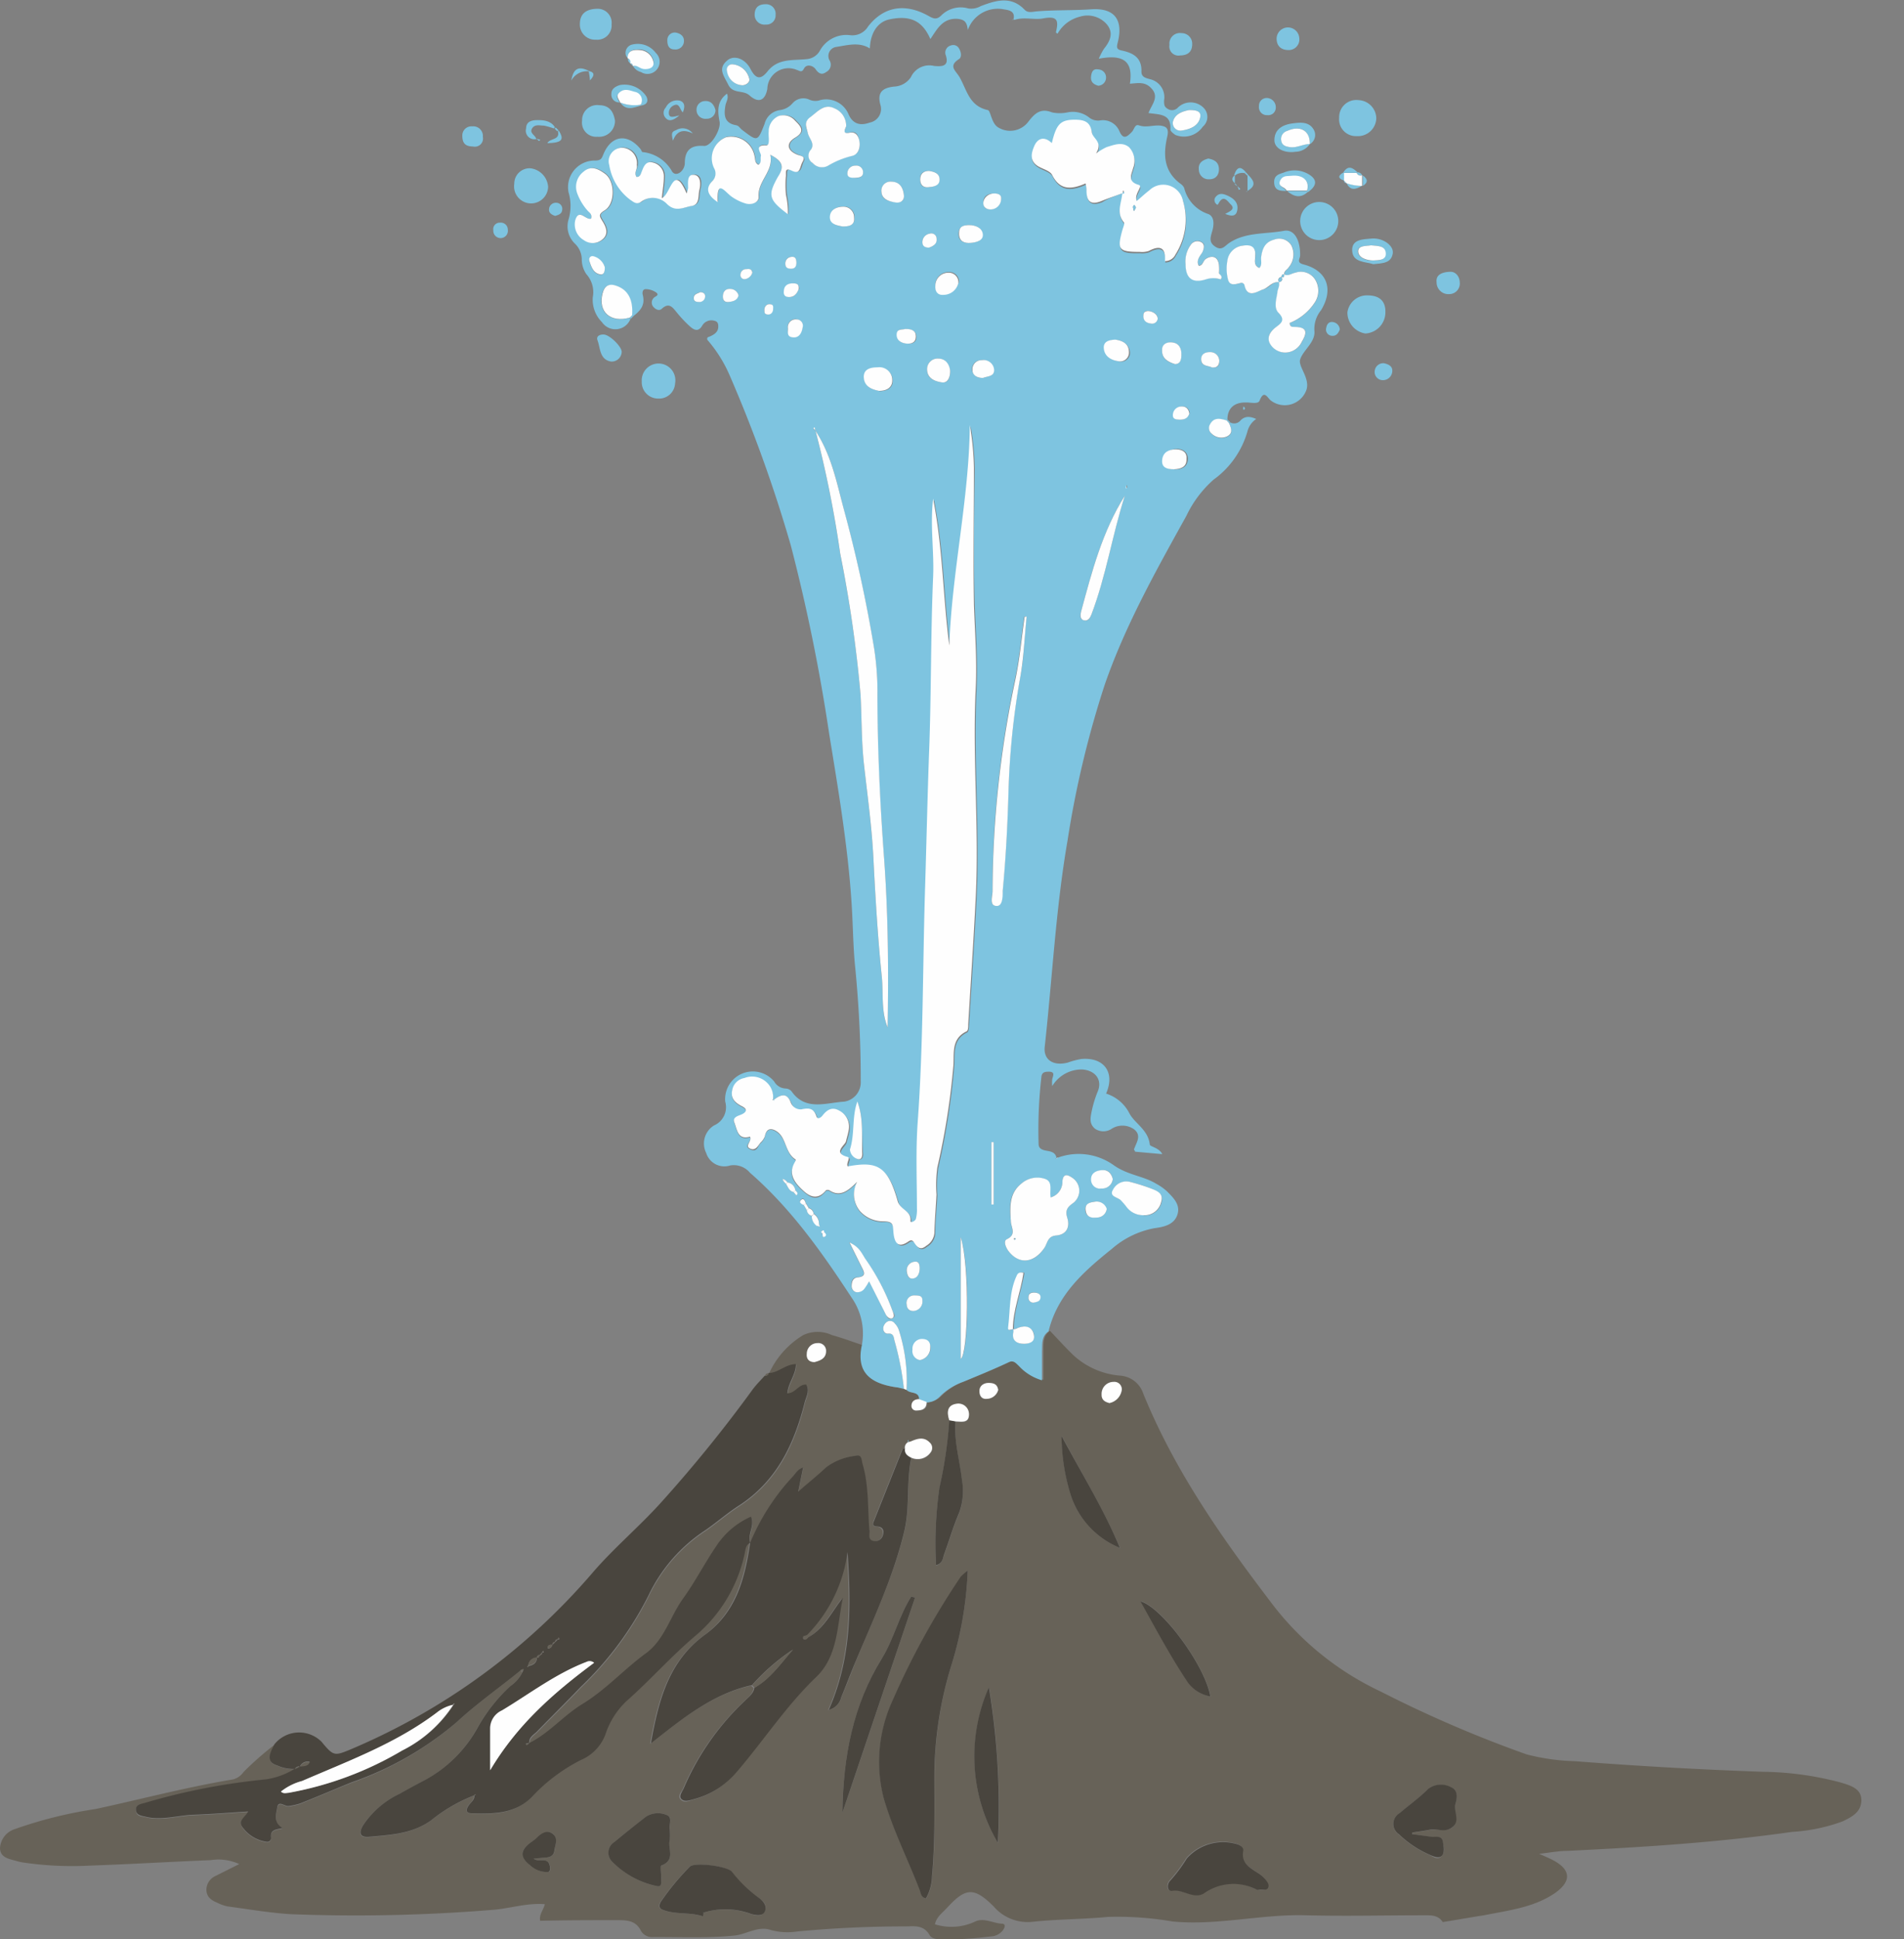 <svg version="1.1" id="fishSVG" xmlns="http://www.w3.org/2000/svg" xmlns:xlink="http://www.w3.org/1999/xlink" x="0px" y="0px" width="179.97px" height="183.24px" viewBox="0 0 179.97 183.24" xml:space="preserve">

<rect x="0" y="0" width="179.97" height="183.24" fill="#808080" stroke="none"/>

<defs><style></style></defs><title>Geyser updated</title><path fill="#676258" d="M147.56,193.21c-.44-.69-1.15-.64-1.82-.64-3.69,0-7.38.09-11.07,0-4.25-.13-8.43,1-12.68.58a30.69,30.69,0,0,0-6.06-.43c-2.36.23-4.75.21-7.1.46a4.24,4.24,0,0,1-3.73-1.46c-1.84-1.83-2.64-1.77-4.38.13-.43.47-1,.85-1.16,1.57a5.25,5.25,0,0,0,3.76-.24c.83-.42,1.68.12,2.53.18.46,0,.32.37.14.62a1.53,1.53,0,0,1-1.17.59,32.54,32.54,0,0,1-4.41.28c-.5,0-1.12,0-1.36-.42-.59-1-1.47-.81-2.35-.81-3.4,0-6.79.16-10.17.48a5.91,5.91,0,0,1-2.44-.13c-1.24-.43-2.29.38-3.45.51-2.58.27-5.15.13-7.73.15a1.21,1.21,0,0,1-1.14-.6c-.5-1-1.36-1-2.28-1-2.41,0-4.83,0-7.24.06-.13-.56.3-1,.44-1.57-1.77-.14-3.42.45-5.11.55a159.24,159.24,0,0,1-18.79.4c-2-.11-4.06-.47-6.09-.74a4,4,0,0,1-1-.36c-.51-.21-.95-.5-1-1.14a1.44,1.44,0,0,1,.85-1.37l2.25-1.13a4.68,4.68,0,0,0-2.71-.37c-3.77.15-7.53.38-11.3.51a31.44,31.44,0,0,1-6.13-.25,5.93,5.93,0,0,1-.84-.16c-.69-.21-1.59-.28-1.63-1.22a2,2,0,0,1,1.42-1.82,40.72,40.72,0,0,1,7.61-1.89c4.32-.93,8.6-2.07,13-2.8a1.76,1.76,0,0,0,1-.71,30.31,30.31,0,0,1,2.94-2.58c-.37.75-.91,1.67.26,2a3.66,3.66,0,0,0,1.66.33h0a7.12,7.12,0,0,1-2.75,1A60.73,60.73,0,0,0,24.88,182c-.39.1-.89.1-.84.68s.53.53.93.63c1.52.37,3-.13,4.49-.19,1.72-.06,3.43-.2,5.19-.31-.29.57-1,.89-.49,1.55a3.4,3.4,0,0,0,2.28,1.32.36.36,0,0,0,.37-.4c-.11-.8.56-.76,1.08-.91-.89-.53-.6-1.32-.5-1.92.14-.76.73-.08,1.1-.16a6.38,6.38,0,0,0,1.07-.24c1.63-.66,3.24-1.36,4.87-2a30.81,30.81,0,0,0,9.91-5.71c1.9-1.76,4-3.28,6.06-4.9l.16.15a3.46,3.46,0,0,1-1.19,1.38,15.84,15.84,0,0,0-3.08,3.93,12.47,12.47,0,0,1-5,4.94c-.8.42-1.59.84-2.37,1.29a8.44,8.44,0,0,0-3.46,3c-.38.7-.27,1.13.6,1.05,2-.18,4-.27,5.82-1.53a15,15,0,0,1,4.1-2.38h0c0,.42-.31.64-.53.93s-.31.73.27.75c2.1.08,4.18.11,5.78-1.67a16.33,16.33,0,0,1,4.51-3.34,4.3,4.3,0,0,0,2.3-2.4,7.53,7.53,0,0,1,2-3.17c2.23-2,4.21-4.22,6.48-6.14a13.94,13.94,0,0,0,4.69-7.82c.09-.38.08-.82.54-1-.5,3.37-1.34,6.56-4.3,8.72-3.43,2.5-4.37,6.27-5.08,10.24,2.94-2.3,5.8-4.68,9.55-5.5l.23.24c-.09.58-.56.89-.92,1.26a24.62,24.62,0,0,0-5.73,8.18c-.14.36-.6.73-.24,1.09s.79.12,1.18,0a7.91,7.91,0,0,0,4-2.52c2.55-3,4.68-6.28,7.54-9,2.08-2,2-4.89,2.53-7.5-1.06,1.31-1.73,2.89-3.27,3.73l-.16-.19a13.73,13.73,0,0,0,3.88-7.89c.35,5,.41,10-1.77,14.91A1.58,1.58,0,0,0,90.71,172c.43-1,.81-2,1.23-3.07,1.68-4.16,3.67-8.2,4.73-12.61.55-2.3.18-4.65.66-6.94a1.49,1.49,0,0,0,1.84-.53.67.67,0,0,0-.1-.9c-.55-.58-1.18-.37-1.8-.1l-.24.06s.06-.07,0-.1,0-.06-.06-.09v.19a.57.57,0,0,0-.29.61c-.07,0-.2,0-.21,0q-1.35,3.36-2.68,6.72c-.12.3-.19.59.26.61s.69.38.54.84a.74.74,0,0,1-.87.53c-.52-.09-.36-.52-.39-.88-.19-2.15,0-4.34-.67-6.44-.1-.35,0-.91-.71-.72a5.63,5.63,0,0,0-2.67,1.11c-.78.74-1.62,1.41-2.63,2.29l.46-2.28c-.6.19-.77.59-1,.88a20.92,20.92,0,0,0-4,6.22c-.26-.79.46-1.55.09-2.44a7.61,7.61,0,0,0-3.33,2.85c-1.06,1.6-2,3.31-3.08,4.87-1.24,1.71-1.78,3.94-3.55,5.21-2.08,1.51-3.81,3.45-6,4.79-1.78,1.08-3.13,2.74-5,3.67h0c0-.55.43-.77.73-1.07,1.37-1.41,2.77-2.79,4.13-4.21a31.57,31.57,0,0,0,6.4-8.62,15.11,15.11,0,0,1,5.41-6.21c1.08-.75,2.07-1.62,3.16-2.32,3.58-2.32,5.24-5.83,6.22-9.78.13-.52.48-1.06.14-1.64-.73-.06-1,.79-1.79.82.08-1,.81-1.78.81-2.76-1,0-1.67.8-2.58.84a8.2,8.2,0,0,1,3.24-3.65,3.2,3.2,0,0,1,2.72,0c1,.27,1.92.63,2.88.94-.6,2.71.93,3.68,3.26,4,.24,0,.47.1.71.15l.25.1c.32.38,1.14.1,1.18.87-.42,0-.71.2-.72.64a.43.43,0,0,0,.49.43c.51,0,1-.13.94-.81a1.8,1.8,0,0,0,1.31-.53,5.93,5.93,0,0,1,2.25-1.43c1.42-.59,2.85-1.17,4.25-1.83.53-.25.76.07,1,.33a4.75,4.75,0,0,0,2.19,1.36c0-1,0-1.86,0-2.76,0-.67-.06-1.4.62-1.86.73.77,1.45,1.56,2.21,2.3a7.41,7.41,0,0,0,4.42,1.93,2.47,2.47,0,0,1,2.18,1.69c2.93,7.2,7.33,13.5,12,19.63a27.72,27.72,0,0,0,10.45,8.53,115,115,0,0,0,13.8,5.94,20.38,20.38,0,0,0,4.56.64q8.88.69,17.78,1a29.83,29.83,0,0,1,7.29,1c.91.28,2,.55,2,1.68s-.91,1.59-1.76,2a16.67,16.67,0,0,1-4.8,1c-7,1-14.1,1.45-21.18,1.79-.85,0-1.7.17-2.71.28.52.24.93.4,1.3.6,1.71.9,1.78,2,.16,3.13-2,1.35-4.35,1.61-6.63,2.07C150.22,192.76,148.89,193,147.56,193.21Zm-30.5-35.35,0,0,0,0c-1.57-3.67-3.64-7.07-5.52-10.59a18.94,18.94,0,0,0,.9,5.67A8.09,8.09,0,0,0,117.06,157.86ZM100.93,145.8a41.67,41.67,0,0,1-.94,6.4,37.27,37.27,0,0,0-.32,7.34c.64-.23.62-.7.75-1,.48-1.3.86-2.64,1.41-3.91a5.91,5.91,0,0,0,.29-3.11c-.2-1.86-.78-3.68-.61-5.57.55,0,1.27.2,1.27-.66a1,1,0,0,0-1.15-1C100.69,144.36,100.68,145.06,100.93,145.8ZM77.68,192.32a7,7,0,0,1,4.5.14c.42.11,1,.33,1.29-.28s-.18-1-.59-1.25a12.65,12.65,0,0,1-2.54-2.47c-.4-.53-3.58-.94-4-.45a23.64,23.64,0,0,0-2.72,3.29c-.15.27-.22.57.14.73,1.23.51,2.6.21,3.84.64l.06-.35Zm25-32.33a4.63,4.63,0,0,0-.62.59,73.61,73.61,0,0,0-6.46,11.65,13.86,13.86,0,0,0-.88,9.22c.87,3,2.31,5.84,3.43,8.78.11.29.11.66.58.75a4.36,4.36,0,0,0,.57-2.06c.3-3.22.22-6.44.23-9.66A35.9,35.9,0,0,1,101.1,169,34.52,34.52,0,0,0,102.66,160Zm27.57,30.17c.27,0,.62.09.76-.24s-.08-.56-.25-.77a3.21,3.21,0,0,0-.74-.63c-.76-.49-1.57-.92-1.37-2.06.06-.32-.2-.5-.49-.62a4.59,4.59,0,0,0-4.84,1.32,14.46,14.46,0,0,1-1.53,2.06c-.4.38-.33,1.1.15,1,1.07-.19,2,.84,3,.24a4.8,4.8,0,0,1,5-.35A.63.63,0,0,0,130.23,190.16ZM74.5,185.47a7.71,7.71,0,0,0,0-1.09c-.06-.45.29-1.11-.32-1.3a2.1,2.1,0,0,0-1.9.16c-1,.77-2,1.57-3,2.4a1.19,1.19,0,0,0-.19,1.89,8.29,8.29,0,0,0,4.11,2.26c.46.14.51-.29.51-.63s-.18-1.25,0-1.29C75.1,187.35,74.26,186.19,74.5,185.47Zm23.18-22.92-.36-.09c-1.17,1.83-1.64,4-2.77,5.84-2.71,4.41-3.66,9.24-3.73,14.56C93.16,176,95.42,169.25,97.68,162.55Zm47,22.35v-.13c.56-.09,1.12-.16,1.67-.27.72-.14,1.53.23,2.14-.26s.05-1.47.27-2.21c.16-.54.25-1.24-.4-1.53a2,2,0,0,0-2.19.15c-.84.85-1.8,1.52-2.7,2.29a1.17,1.17,0,0,0-.05,2,9.84,9.84,0,0,0,2.83,1.9c.39.17.84.58,1.22.12s.16-.88.1-1.31c-.08-.59-.59-.43-1-.47Zm-39.15.83a68.65,68.65,0,0,0-.85-14.7A16.14,16.14,0,0,0,105.51,185.73Zm20.08-13.84c-.47-2.86-4.57-8.45-6.6-9,1.45,2.63,2.84,5.21,4.47,7.65A3.36,3.36,0,0,0,125.59,171.89Zm-64,15.33.75-.07c.52-.05,1.16,0,1.25-.69.07-.54.32-1.26-.19-1.61s-1.14.06-1.6.51a5.6,5.6,0,0,1-.49.36c-1,.73-1,1.36,0,2.13a2.29,2.29,0,0,0,1.67.63c.25,0,.22-.42.16-.64C62.92,187,62.13,187.62,61.63,187.22Zm54.43-43.05a1.48,1.48,0,0,0,1.16-1.23.7.7,0,0,0-.77-.77,1.13,1.13,0,0,0-1.13,1.18C115.3,143.86,115.61,144.06,116.06,144.17ZM88.18,140.3c.57-.15,1.1-.36,1.11-1.08a.73.73,0,0,0-.82-.73,1,1,0,0,0-1,1C87.4,140,87.66,140.28,88.18,140.3Zm17.36,2.63c-.08-.52-.46-.64-.87-.66s-.89.17-.9.74.23.82.72.76A1.14,1.14,0,0,0,105.54,142.93Z" transform="translate(-11.19 -11.6)"/><path fill="#7ec4e0" d="M98.06,143.8c0-.77-.86-.49-1.18-.87a15.73,15.73,0,0,0-.73-5.66,1.63,1.63,0,0,0-.38-.62.54.54,0,0,0-.76-.14.84.84,0,0,0-.32.47c-.07.32.1.67.41.63.58-.07.56.38.64.67a27.31,27.31,0,0,1,.89,4.55c-.24-.05-.47-.12-.71-.15-2.33-.34-3.86-1.31-3.26-4a5.94,5.94,0,0,0-1-4.51c-2.79-4.26-5.71-8.39-9.58-11.76a2,2,0,0,0-1.87-.69,1.8,1.8,0,0,1-2.27-1.18,2,2,0,0,1,.74-2.6,1.88,1.88,0,0,0,1.06-2.25,2.62,2.62,0,0,1,4.63-1.9,1.29,1.29,0,0,0,1.08.66.8.8,0,0,1,.54.24c1.32,1.92,3.27,1.1,5,1a1.84,1.84,0,0,0,1.56-1.89,109.25,109.25,0,0,0-.56-11.15c-.17-1.91-.18-3.83-.31-5.75-.35-5.39-1.26-10.7-2.12-16a170.36,170.36,0,0,0-3.62-17.76A133.25,133.25,0,0,0,80.13,47a12.91,12.91,0,0,0-2.08-3.29c-.08-.28.15-.27.27-.33.43-.2.8-.45.76-1,0-.2-.08-.41-.33-.46a1,1,0,0,0-1.18.44c-.39.67-.82.39-1.19.06a11.63,11.63,0,0,1-1.18-1.25c-.4-.47-.73-1.06-1.45-.4-.26.24-.57.07-.77-.14a.62.62,0,0,1,0-.88c.12-.15.58-.24.24-.51a1.79,1.79,0,0,0-1-.32c-.31,0-.33.36-.27.57.25,1-.29,1.51-.92,2l-.12-.1c.11-1.45-.38-2.39-1.44-2.76-.7-.24-1.17-.06-1.36.73-.42,1.72.76,2.77,2.57,2.26l.1.12a1.53,1.53,0,0,1-2.69.3,3,3,0,0,1-.87-2.35,2.54,2.54,0,0,0-.61-2.19,2.48,2.48,0,0,1-.43-1.38,2.07,2.07,0,0,0-.65-1.5,2.27,2.27,0,0,1-.6-2.28,4.5,4.5,0,0,0,0-2.57,2.51,2.51,0,0,1,2.5-3c.59,0,.64-.22.8-.61.74-1.77,2.25-2,3.5-.48.07.09.13.29.2.29a3.59,3.59,0,0,1,2.79,1.84c.38.56,1.18-.05,1.2-.78,0-1.26.59-1.74,1.84-1.64.7,0,1.57-1.58,1.45-2.27-.18-.94-.3-1.94.7-2.67.18.46-.09.77-.15,1.11-.15.86-.15,1.67,1,1.87.28.05.37.29.56.43C82.81,25,82.79,25,83.46,23.3A1.73,1.73,0,0,1,84.93,22a1.89,1.89,0,0,0,1.16-.63A1.36,1.36,0,0,1,87.66,21a1.41,1.41,0,0,0,.92.1,2.29,2.29,0,0,1,2.83,1.33c.48,1.05,1.3,1,2,.75a1.31,1.31,0,0,0,1-1.67c-.33-1.18.2-1.62,1.32-1.73a2,2,0,0,0,1.56-.89,1.91,1.91,0,0,1,2.19-1.06c.7.06,1.5.09,1.08-1.09a.7.7,0,0,1,.53-.85.62.62,0,0,1,.75.29c.21.34.27.83,0,1-1.06.68-.3,1.09.06,1.73.69,1.21.9,2.71,2.66,3.09.28.06.33,1.28,1,1.65a2.15,2.15,0,0,0,2.86-.59c.61-.78,1.15-1.26,2.21-.84a3.61,3.61,0,0,0,1.46,0,2.48,2.48,0,0,1,2.07.5,1.35,1.35,0,0,0,1,.26A1.68,1.68,0,0,1,117,24c.38.87.76.48,1.17.07.22-.22.29-.76.66-.63.82.3,1.65-.18,2.42.12.41.16.35.61.26,1-.39,1.72-.29,3.28,1.3,4.43a.93.93,0,0,1,.31.37,3.47,3.47,0,0,0,2.21,2.44c.63.19.64.95.45,1.61s-.34,1.1.3,1.51.91-.13,1.35-.4c1.55-1,3.4-.79,5.11-1.11,1-.2,1.57.92,1.54,2.34,0,.28-.38.65.3.83,2.24.57,2.9,2.32,1.68,4.33a2.79,2.79,0,0,0-.63,1.94c.12,1.08-1.09,1.85-1.35,2.73-.19.65.9,1.7.62,2.78a2.17,2.17,0,0,1-3.38,1.09c-.33-.25-.64-1.08-1.07,0-.14.38-.89.15-1.37.18-1,0-1.68.52-1.67,1.64l-.07.09c-.6-.19-1.2-.33-1.57.37a.67.67,0,0,0,.17.88,1.3,1.3,0,0,0,1.45.25c.6-.31.37-.8.18-1.25a.47.47,0,0,0,.1-.1.78.78,0,0,0,.92-.12c.46-.54,1-.44,1.54-.2a2,2,0,0,0-.82,1.14,8.47,8.47,0,0,1-3.21,4.59,10.66,10.66,0,0,0-2.57,3.42c-2.86,5.16-5.75,10.3-7.7,15.9A92.78,92.78,0,0,0,112.1,91c-1.12,6.46-1.44,13-2.16,19.5-.14,1.22.79,1.86,2.18,1.5a7.44,7.44,0,0,1,1.29-.34c2.16-.18,3.2,1.29,2.33,3.27a3.73,3.73,0,0,1,2.22,1.9c.52.94,1.76,1.53,1.91,2.91,0,.21.87.28,1.18.91l-2.57-.23c0-.09-.12-.17-.1-.22.21-.64.76-1.3,0-1.9a1.91,1.91,0,0,0-2.09-.06,1.4,1.4,0,0,1-1.61,0c-.54-.47-.43-1-.3-1.65a10.81,10.81,0,0,1,.57-1.86c.46-1.09-.22-2-1.48-2.08a3.25,3.25,0,0,0-2.82,1.57,3.14,3.14,0,0,1,0-.66c.08-.32.28-.67-.27-.7-.33,0-.69,0-.75.45a43.88,43.88,0,0,0-.27,6.38c0,.46.37.57.76.64s.83.14.93.66l-.12.13.15-.1a5.71,5.71,0,0,1,5.4.69c1.32.93,2.79,1,4,1.74a5.11,5.11,0,0,1,1,.7c.61.61,1.31,1.27,1,2.22s-1.27,1.16-2.18,1.28a8.43,8.43,0,0,0-4,1.94c-2.63,2.11-5.16,4.32-6,7.81-.68.46-.59,1.19-.62,1.86,0,.9,0,1.79,0,2.76a4.75,4.75,0,0,1-2.19-1.36c-.28-.26-.51-.58-1-.33-1.4.66-2.83,1.24-4.25,1.83a5.93,5.93,0,0,0-2.25,1.43,1.8,1.8,0,0,1-1.31.53ZM85.25,123.22l.24.25c.19.3.3.67.7.76l.28.32c.22-.21,0-.33-.1-.47a.86.86,0,0,0-.73-.75l-.25-.25-.23-.09Zm3.82,4.8c-.06-.05-.16-.16-.18-.14s-.06.19,0,.28.1.38.22.31S89.22,128.15,89.07,128Zm-1.9-2.55.28.47a.63.63,0,0,0,.47.54,1.12,1.12,0,0,0,.52.94l.24.1-.08-.26a1.1,1.1,0,0,0-.51-1,.56.56,0,0,0-.44-.52l-.29-.47c-.08-.22-.18-.56-.45-.33S87,125.37,87.17,125.47ZM107,137.18c0,.09,0,.17,0,.25-.2.84.33,1.14,1,1.14.48,0,1.07-.25.93-.88s-.76-.89-1.45-.64c-.15.06-.3.1-.46.15,0-1.83.7-3.55,1-5.33-.37-.1-.53,0-.62.22-.75,1.56-.62,3.27-.83,4.92C106.4,137.44,106.77,137.22,107,137.18Zm25.59-99.66c0-.34.32-.45.45-.69a1.88,1.88,0,0,0,.22-2.06,1.34,1.34,0,0,0-1.61-.53c-.88.23-1.12.86-1.23,1.63-.05.35.12.74-.17,1.05-.58-.24-.41-.75-.39-1.16,0-.91-.51-1-1.18-.95a1.65,1.65,0,0,0-1.46,1.45,4.08,4.08,0,0,0,.08,1.81c.21.63.81.33,1.28.25a.35.35,0,0,1,.25.18c.27,1.39,1.12.62,1.76.45s.86-.77,1.5-.69c.11.34-.09.63-.14,1-.11.64-.35,1.43.1,1.89.68.69.36.93-.22,1.35s-.94.93-.57,1.59a1.66,1.66,0,0,0,1.8.78,1.76,1.76,0,0,0,1.21-1c.59-1,.39-1.34-.73-1.38-.21,0-.42,0-.42-.38a5.08,5.08,0,0,0,2.37-1.94,2,2,0,0,0,0-2.2,1.59,1.59,0,0,0-1.85-.6C133.27,37.43,133,37.72,132.57,37.52ZM88.26,52.29,88.19,52l-.12.09.2.22a105,105,0,0,1,2.34,11.63,121.36,121.36,0,0,1,1.92,13.32c.12,2.24.08,4.49.34,6.74.33,2.92.73,5.83.88,8.78.19,3.72.41,7.43.79,11.13.16,1.6-.08,3.25.55,4.79.09-5.32.06-10.62-.33-15.94-.38-5.13-.67-10.28-.63-15.44a27,27,0,0,0-.31-4.4,130.92,130.92,0,0,0-2.9-13.28C90.28,57.1,89.74,54.52,88.26,52.29Zm29-22.43.06.06c-.07.94-.63,1.9.13,2.82.1.11-.06.45-.13.69-.53,1.89-.33,2.15,1.63,2.1a2.1,2.1,0,0,0,.84-.08c1.07-.57,1.64-.35,1.54.95a1.09,1.09,0,0,0,1-.63,6.13,6.13,0,0,0,.71-5.05,1.9,1.9,0,0,0-3.19-1c-.41.29-.77.64-1.18,1-.29-.66.63-1.39.19-1.52-1.15-.32-.65-1.06-.54-1.57a1.87,1.87,0,0,0-.39-2c-.66-.56-1.41-.24-2.11,0a6.1,6.1,0,0,0-1,.6c.69-1.06-.32-1.36-.4-2-.14-1.07-.82-1.2-1.66-1.19-1.3,0-1.69.41-2.12,2.21-.68-.63-1.26-.55-1.65.26s-.44,1.49.48,2c.42.22,1,.39,1.2.75.75,1.5,1.86,1.37,3.16.8a3.58,3.58,0,0,1,.09.65c0,1.07.46,1.38,1.45,1C116,30.32,116.63,30.1,117.28,29.86Zm-33,85.67h0a1.89,1.89,0,0,0-.57-1.56,2,2,0,0,0-2.14-.44,1.4,1.4,0,0,0-1.15,1.14c-.17.76.27,1.2.93,1.53s.31.63-.12.8-.78.28-.61.73c.27.68.32,1.68,1.48,1.34.18.44-.66.79,0,1.12s.71-.26,1-.56a1.57,1.57,0,0,0,.41-.6c.17-1,.83-.69,1.23-.38.82.66.73,2,1.69,2.59a.66.66,0,0,1-.08.22c-.74,1.22,0,2,.83,2.75s1.42.77,2.1-.07a.35.35,0,0,1,.33,0c1,.64,1.72.11,2.62-.81a2.5,2.5,0,0,0,.24,2.74,2.92,2.92,0,0,0,2.15,1c1.05-.06,1,.3,1.12,1.07s.33,1.62,1.42.85c.21-.15.39-.13.52.08.29.46.61.8,1.16.33a1.57,1.57,0,0,0,.77-1.18c0-1.22.14-2.44.2-3.66a12.15,12.15,0,0,1,.08-2.57,68.54,68.54,0,0,0,1.5-9.43c.14-1.18-.28-2.67,1.24-3.41.14-.06.17-.44.18-.68.24-4,.51-8,.71-12,.33-6.59-.33-13.19,0-19.78.13-2.62-.08-5.24-.17-7.86-.13-4.3-.06-8.61,0-12.92a26.32,26.32,0,0,0-.39-4.05c-.07,7-1.69,13.85-1.94,20.82-.6-4.56-.6-9.17-1.53-13.87-.31,2.59.1,5,0,7.41-.23,5.32-.17,10.65-.36,16-.17,4.46-.26,8.92-.4,13.38-.23,7.38-.16,14.77-.7,22.15-.19,2.69,0,5.41-.07,8.11a3.44,3.44,0,0,1-.1,1c-.06.22-.53.41-.51.21.11-1-1-1.06-1.21-1.89-.93-3.24-1.89-3.81-4.72-3.28-.14-.31.31-.81,0-.89-1.47-.38-.28-1-.17-1.47s.2-.7.26-1.07a1.7,1.7,0,0,0-.91-1.85c-.68-.38-1.16,0-1.57.48-.17.21-.46.39-.57.07-.26-.77-.69-.82-1.42-.66a1,1,0,0,1-1-.63C85.58,114.79,85,115,84.32,115.53ZM84,26.22c1,.55,1.37,1,.79,2.07-1,1.8-.86,2.19.93,3.55A7.48,7.48,0,0,0,85.58,30a10.15,10.15,0,0,1,0-1.83c0-.41,0-.74.58-.44.81.38.78-.47,1-.87s-.18-.52-.52-.66c-1-.39-1.08-1.07-.2-1.6,1-.63.46-1.14,0-1.61a1.45,1.45,0,0,0-1.57-.43A1.58,1.58,0,0,0,83.89,24c0,.46.16,1.34-.24,1.3-1.21-.1-.42.62-.5,1s.09.63-.23.83c-.4-.18-.29-.51-.36-.77a2.25,2.25,0,0,0-2.71-1.83,2.14,2.14,0,0,0-1.12,2.93,1,1,0,0,1-.16,1.2c-.68.71-.46,1.35.5,2-.11-2.25.65-1,1.3-.53a4.58,4.58,0,0,0,1.31.65c.57.18,1.31-.06,1.26-.6C82.8,28.71,84.38,27.82,84,26.22Zm26.46,98.52c-.12-.68.23-1.45-.52-1.74a2.28,2.28,0,0,0-2.2.43c-1.24.95-1.12,2.28-1,3.59,0,.59.56,1.22-.38,1.67-.34.16-.12.74.14,1.1,1,1.32,2.47,1.18,3.42-.3.28-.43.29-1.09,1.09-1.15,1-.08,1.34-.78,1.06-1.68-.21-.69,0-1,.56-1.39a1.46,1.46,0,0,0-.11-2.4c-.49-.34-.85-.35-.91.36A1.52,1.52,0,0,1,110.5,124.74ZM71.36,28.32c-.29-.41.12-.76.12-1.15a1.45,1.45,0,0,0-1.41-1.64,1.28,1.28,0,0,0-1.19,1.65,5.11,5.11,0,0,0,2,3.28c.27.19.57.48,1,.18a1.85,1.85,0,0,1,2.41.16c.84.87,1.61.35,2.38.23s.59-1,.73-1.53.16-1.37-.53-1.41-.5.75-.54,1.26a3.48,3.48,0,0,1-.14.5c-1.25-2.94-1.49.1-2.34.44.08-.79.18-1.38.19-2a1.32,1.32,0,0,0-1-1.35c-.71-.21-.9.36-1.1.86C71.75,28.06,71.69,28.31,71.36,28.32Zm36.87,41.54H108c-.29,2-.46,4.05-.89,6A96.55,96.55,0,0,0,105,95.79c0,.49-.34,1.38.39,1.41.58,0,.52-.91.57-1.43.29-3,.45-6.1.54-9.16a73.07,73.07,0,0,1,1.1-10.93C108,73.77,108,71.8,108.23,69.86ZM91.17,23.54a1.77,1.77,0,0,0-1.09-1.68c-1-.49-1.56.25-2.28.82s-.37,1-.25,1.49.71,1,.3,1.59A.81.81,0,0,0,88,27a1.17,1.17,0,0,0,1.46.23,8.24,8.24,0,0,1,2.23-.91c.66-.13.83-.73.73-1.36s-.29-1-.93-.84S91,24,91.17,23.54ZM67.06,32.26c-.52.16-1.13-1-1.4.12a1.71,1.71,0,0,0,.82,1.91,1.41,1.41,0,0,0,1.73-.07c.66-.56.33-1.21,0-1.76s-.35-.63.23-1c1-.6.91-2.78,0-3.47-.62-.44-1.3-.79-2-.18a1.79,1.79,0,0,0-.58,2.1,5.16,5.16,0,0,0,.94,1.56C66.89,31.69,67.19,31.84,67.06,32.26Zm50.45,26.18c-2.12,3.37-3.11,7.16-4.13,10.94-.07.28-.19.71.26.83s.59-.23.71-.54C115.74,66,116.32,62.16,117.51,58.44Zm1.77,68a1.6,1.6,0,0,0,1.71-1.28c.2-.83-.5-1-1-1.27a19.13,19.13,0,0,0-2-.62,1.41,1.41,0,0,0-1.55.74c-.41.66.4.72.72,1a7.07,7.07,0,0,1,.56.65A1.94,1.94,0,0,0,119.28,126.42ZM126.58,38c.23-.3-.16-.41-.16-.63a4.33,4.33,0,0,0,0-.72c-.06-.78-.6-1-1.25-.61-.26.18-.27.6-.66.64-.31-.56.18-.89.36-1.32s.23-.69-.1-.89a.75.75,0,0,0-1,.21,2.66,2.66,0,0,0-.51,1.83c0,1.34.63,1.86,1.91,1.46A2.29,2.29,0,0,1,126.58,38ZM102,140c.75-.45.9-8.7,0-11.5Zm-8.62-7.3,1.54,3.11c.13.27.32.55.65.35s.12-.43,0-.66A20.88,20.88,0,0,0,93,130.6c-.36-.5-.55-1.16-1.54-1.61l1.14,2.3c.24.48.49.92-.37,1-.44,0-.6.39-.57.81a.58.58,0,0,0,.38.57.82.82,0,0,0,.86-.36A5.73,5.73,0,0,0,93.34,132.67Zm.93-84.14c.85,0,1.28-.4,1.26-1a1.22,1.22,0,0,0-1.41-1.19c-.61,0-1.34.21-1.28,1S93.67,48.41,94.27,48.53Zm-2,67.15c-.53,1.46-.23,3.06-.7,4.53a1,1,0,0,0,.8.92c.3,0,.37-.27.36-.52C92.62,119,92.84,117.3,92.23,115.68Zm24.38-72c-.52,0-1.09.13-1.07.74,0,.8.65,1.2,1.38,1.3a.83.83,0,0,0,1-.86C117.9,44.09,117.32,43.79,116.61,43.69Zm5.53,12.25c.6,0,1.22-.18,1.25-1,0-.62-.44-.94-1-.94s-1.22.26-1.3,1S121.5,55.92,122.14,55.94ZM95.4,28.76a.85.85,0,0,0-.89.94c0,.79.72.93,1.32,1s.85-.18.8-.68C96.56,29.36,96.26,28.78,95.4,28.76ZM101,46.65c-.1-.59-.43-1.15-1.1-1.17a1,1,0,0,0-1.08,1.05c0,.89.78,1.1,1.39,1.2S101,47.26,101,46.65ZM90.83,33c.68,0,1.17-.15,1.13-.89a1,1,0,0,0-1-1c-.7,0-1.29.32-1.29,1S90.35,32.92,90.83,33Zm11,5.31a.9.9,0,0,0-1-1,1.22,1.22,0,0,0-1.23,1.25c0,.55.25.9.8.84A1.45,1.45,0,0,0,101.78,38.33ZM122.25,46c.53,0,.6-.47.61-.84,0-.59-.18-1.14-.9-1.21-.48,0-.91.15-.93.71C121,45.49,121.55,45.81,122.25,46ZM102.79,32.87c-.55,0-1,.17-1,.84s.52.88,1.08.84,1.22-.17,1.17-.8S103.42,32.88,102.79,32.87Zm2.11,92.54h.21v-5.89h-.21Zm-.79-78.1c.4-.18,1.12-.1,1-.84a1,1,0,0,0-1.15-.84.86.86,0,0,0-.89.94C103.16,47.05,103.53,47.33,104.11,47.31ZM99,27.75c-.56,0-.86.26-.85.8s.25.78.74.74,1.06-.1,1.09-.72S99.48,27.83,99,27.75Zm-12.52,14a.74.74,0,0,0-.82.85c0,.37,0,.82.48.85s.83-.46.91-.95A.59.59,0,0,0,86.49,41.78ZM116.37,123c-.1-.45-.36-.84-.87-.84s-1.11.22-1.14.86a.85.85,0,0,0,1,.88A1,1,0,0,0,116.37,123ZM98.14,140.11a1.18,1.18,0,0,0,1-1.11c0-.53-.23-.86-.8-.82a.91.91,0,0,0-.88,1A.86.86,0,0,0,98.14,140.11ZM96.76,42.68c-.24.11-.79-.11-.77.55s.51.8,1,.84.84-.16.82-.68S97.35,42.68,96.76,42.68Zm19,83.14a1,1,0,0,0-1.15-.67c-.47.07-.91.26-.84.83s.58.72,1.1.66A.93.93,0,0,0,115.8,125.82ZM105.14,29.88c-.55,0-1,.24-1,.81s.25.68.68.68a1,1,0,0,0,1-1C105.86,30,105.5,29.89,105.14,29.88ZM81,39.52a.81.81,0,0,0-.8-.62c-.44,0-.65.22-.68.66s.14.62.55.57S80.82,40,81,39.52Zm5.73-.59c0-.41-.18-.55-.5-.56s-.82.14-.89.61c0,.3,0,.67.47.69S86.52,39.32,86.68,38.93Zm36.93,11.73c-.07-.38-.28-.67-.7-.65a.81.81,0,0,0-.85.7c-.06.44.26.54.61.54S123.47,51.16,123.61,50.66Zm2.12-4.35c.4.06.66-.1.66-.5a.83.83,0,0,0-.86-.94c-.44,0-.83.17-.84.66C124.68,46.22,125.34,46.12,125.73,46.31ZM97.55,134a.71.71,0,0,0-.66.85c0,.39.25.65.62.61a.9.9,0,0,0,.87-1C98.38,134,98,134,97.55,134ZM68.36,36.85a1.53,1.53,0,0,0-1.08-1c-.3-.07-.46.2-.38.46.18.52.35,1.11,1,1.25C68.28,37.59,68.34,37.27,68.36,36.85ZM99,35c.39-.13.74-.35.72-.82a.5.5,0,0,0-.66-.5.81.81,0,0,0-.68.87C98.44,34.86,98.69,35,99,35ZM92,28.4c.33,0,.76,0,.77-.51a.63.63,0,0,0-.72-.64.74.74,0,0,0-.76.65C91.25,28.36,91.65,28.36,92,28.4Zm6.11,103c0-.27,0-.67-.51-.58a.8.8,0,0,0-.71.85c0,.31.14.76.49.74C97.89,132.39,98.12,132,98.12,131.41Zm22.5-89.69c0-.42-.33-.6-.7-.7s-.6,0-.65.35c0,.5.24.75.71.8A.53.53,0,0,0,120.62,41.72Zm-34.15-5.3c0-.31-.07-.6-.46-.55a.62.62,0,0,0-.59.65c0,.37.26.47.58.47S86.46,36.73,86.47,36.42Zm-9.1,2.79c-.23.13-.57.14-.6.51s.21.42.47.41a.53.53,0,0,0,.6-.48C77.87,39.37,77.69,39.19,77.37,39.21Zm6.9,1.55c0-.23-.09-.41-.33-.42s-.5.2-.5.54.09.44.32.44S84.23,41.07,84.27,40.76Zm24.64,93.92c.27-.07.58-.12.63-.44s-.22-.48-.53-.5-.57,0-.6.41A.45.45,0,0,0,108.91,134.68ZM82.3,37.36c0-.35-.32-.34-.55-.33a.53.53,0,0,0-.57.51.38.38,0,0,0,.46.43A.84.84,0,0,0,82.3,37.36Zm35.37,20.09a1.11,1.11,0,0,0,0,.23s0,0,.05,0,0-.14,0-.21S117.69,57.48,117.67,57.45Z" transform="translate(-11.19 -11.6)"/><path fill="#49453e" d="M82.12,157.37c-.46.2-.45.64-.54,1a13.94,13.94,0,0,1-4.69,7.82c-2.27,1.92-4.25,4.17-6.48,6.14a7.53,7.53,0,0,0-2,3.17,4.3,4.3,0,0,1-2.3,2.4,16.33,16.33,0,0,0-4.51,3.34C60,183,57.87,183,55.77,182.93c-.58,0-.55-.37-.27-.75s.54-.51.53-.93l.1-.05s0,0,0-.08l-.12.12a15,15,0,0,0-4.1,2.38c-1.79,1.26-3.8,1.35-5.82,1.53-.87.08-1-.35-.6-1.05a8.44,8.44,0,0,1,3.46-3c.78-.45,1.57-.87,2.37-1.29a12.47,12.47,0,0,0,5-4.94,15.84,15.84,0,0,1,3.08-3.93,3.46,3.46,0,0,0,1.19-1.38,2,2,0,0,0,.1-.26l-.26.11c-2,1.62-4.16,3.14-6.06,4.9A30.81,30.81,0,0,1,44.43,180c-1.63.66-3.24,1.36-4.87,2a6.38,6.38,0,0,1-1.07.24c-.37.08-1-.6-1.1.16-.1.6-.39,1.39.5,1.92-.52.15-1.19.11-1.08.91a.36.36,0,0,1-.37.4,3.4,3.4,0,0,1-2.28-1.32c-.56-.66.2-1,.49-1.55-1.76.11-3.47.25-5.19.31-1.49.06-3,.56-4.49.19-.4-.1-.88-.12-.93-.63s.45-.58.84-.68a60.73,60.73,0,0,1,11.41-2.22,7.12,7.12,0,0,0,2.75-1l.5-.25c.32-.07.73,0,.92-.42a.82.82,0,0,0-.92.43.54.54,0,0,0-.49.25,3.66,3.66,0,0,1-1.66-.33c-1.17-.35-.63-1.27-.26-2a3,3,0,0,1,4.45-.24c1.15,1.39,1.21,1.37,2.88.67a61.77,61.77,0,0,0,22.7-16.59c2-2.34,4.44-4.38,6.52-6.69a130.4,130.4,0,0,0,8.65-10.67c.34-.46.75-.86,1.13-1.29.17,0,.33-.07.38-.27h0c.91,0,1.58-.83,2.58-.84,0,1-.73,1.76-.81,2.76.77,0,1.06-.88,1.79-.82.34.58,0,1.12-.14,1.64-1,3.95-2.64,7.46-6.22,9.78-1.09.7-2.08,1.57-3.16,2.32a15.11,15.11,0,0,0-5.41,6.21,31.57,31.57,0,0,1-6.4,8.62c-1.36,1.42-2.76,2.8-4.13,4.21-.3.3-.77.52-.73,1.07l-.31.06.08.14.24-.19c1.88-.93,3.23-2.59,5-3.67,2.21-1.34,3.94-3.28,6-4.79,1.77-1.27,2.31-3.5,3.55-5.21,1.12-1.56,2-3.27,3.08-4.87a7.61,7.61,0,0,1,3.33-2.85c.37.89-.35,1.65-.09,2.44ZM62.18,168c.16,0,.25-.08.25-.25.1,0,.24,0,.11-.16l-.12.15a3,3,0,0,1-.25.25.23.23,0,0,0-.24.25.83.83,0,0,0-.8.67l-.12.22.22-.12c.4-.1.7-.3.71-.77A.21.21,0,0,0,62.18,168Zm1.48-1.23.24-.25c.08,0,.26,0,.09-.18l-.09.17a.23.23,0,0,0-.25.25c-.16,0-.24.08-.24.25-.22,0-.4,0-.46.25,0,0,0,.1.06.1.23,0,.33-.16.4-.35Zm-9.61,5.9a3.74,3.74,0,0,0-1.53.73c-3.86,2.92-8.36,4.57-12.74,6.47a5.4,5.4,0,0,0-2,1c.25.24.5.15.72.12a32.24,32.24,0,0,0,10.74-4,12.32,12.32,0,0,0,4.86-4.34l0-.09Zm13.3-3.92a.65.65,0,0,0-.75-.11c-2.89,1.12-5.33,3-8,4.59a1.87,1.87,0,0,0-1.11,1.65c0,1.22,0,2.44,0,4C60.09,174.54,63.55,171.53,67.35,168.71Z" transform="translate(-11.19 -11.6)"/><path fill="#7ec4e0" d="M107,13.38c.14-.72-.42-.82-.89-.89a3,3,0,0,0-3.44,1.95c-.08-.79-.34-1-1-1.06-1.41-.07-1.91,1-2.54,1.91-.75-1.72-1.89-2.27-3.86-1.86-1.11.23-1.81,1.26-1.86,2.75-1-.64-2.1-.31-3.14-.15a.86.86,0,0,0-.65,1.31.77.77,0,0,1-.33,1.06c-.42.32-.73.14-1-.25s-.88-.51-1.1-.08-.4.22-.7.13A2,2,0,0,0,83.72,20c-.21,1.12-.84,1.38-1.69.61-.6-.53-1.56-.11-2-1s-1-1.52-.12-2.28c.63-.57,1.7-.22,2.22.79s1,1,1.62.21c1-1.24,2.38-1,3.65-1.14a1.57,1.57,0,0,0,1.27-.77,2.85,2.85,0,0,1,2.84-1.5,1.72,1.72,0,0,0,1.72-.8c1.5-1.95,3.56-2.24,5.75-1,.41.22.72.39,1.17-.05a2.6,2.6,0,0,1,2.57-.67,1.82,1.82,0,0,0,1.17-.22c1.45-.55,2.88-1,4.17.36.28.29.71.18,1.06.14,1.73-.15,3.47-.08,5.21-.2,2.23-.15,3.07,1,2.49,3.22-.12.45,0,.59.39.67,1.09.23,1.92.68,1.87,2,0,.54.45.61.84.72a1.74,1.74,0,0,1,1.3,2c0,.37,0,.59.32.78a.75.75,0,0,0,1-.12,1.73,1.73,0,0,1,2.44.06,1.21,1.21,0,0,1-.1,1.76,2.16,2.16,0,0,1-2.59.78c-.19-.13-.48-.35-.47-.52.08-1.49-1-1.39-2.07-1.55.26-.74,1-1.44.36-2.23s-1.35-.59-2.12-.54c.32-2.08-.56-2.82-2.94-2.36a6.26,6.26,0,0,1,.49-.94c.59-.73.94-1.51.26-2.32a2.42,2.42,0,0,0-2.55-.71,3.33,3.33,0,0,0-2.09,1.59c-.07,0-.17-.1-.16-.13.23-1,.25-1.58-1.21-1.3-.84.16-1.83-.17-2.74.15ZM123.58,22c-.61.12-1.36.34-1.53,1.14a.72.72,0,0,0,.86.79c.77-.11,1.57-.4,1.73-1.27C124.75,22.06,124.18,22,123.58,22ZM80.43,17.68a.5.5,0,0,0-.5.66,1.52,1.52,0,0,0,1.38,1.32c.32.05.86-.25.71-.65A1.76,1.76,0,0,0,80.43,17.68Z" transform="translate(-11.19 -11.6)"/><path fill="#7ec4e0" d="M137.68,32.33a1.8,1.8,0,1,1-3.59.05,1.8,1.8,0,0,1,3.59-.05Z" transform="translate(-11.19 -11.6)"/><path fill="#7ec4e0" d="M140.45,39.51c1.13,0,1.72.54,1.69,1.6a2,2,0,0,1-1.89,2,2,2,0,0,1-1.7-2A1.86,1.86,0,0,1,140.45,39.51Z" transform="translate(-11.19 -11.6)"/><path fill="#7ec4e0" d="M141.28,22.79a1.74,1.74,0,0,1-1.87,1.67,1.58,1.58,0,0,1-1.64-1.72,1.62,1.62,0,0,1,1.82-1.68A1.75,1.75,0,0,1,141.28,22.79Z" transform="translate(-11.19 -11.6)"/><path fill="#7ec4e0" d="M61.31,27.5A1.9,1.9,0,0,1,63,29.25a1.61,1.61,0,1,1-3.2-.29A1.45,1.45,0,0,1,61.31,27.5Z" transform="translate(-11.19 -11.6)"/><path fill="#7ec4e0" d="M75,47.83a1.51,1.51,0,0,1-1.56,1.43,1.55,1.55,0,0,1-1.59-1.63,1.59,1.59,0,1,1,3.15.2Z" transform="translate(-11.19 -11.6)"/><path fill="#7ec4e0" d="M67.72,12.43A1.32,1.32,0,0,1,69,13.9a1.35,1.35,0,0,1-1.48,1.45A1.43,1.43,0,0,1,66,13.89C66,13,66.47,12.43,67.72,12.43Z" transform="translate(-11.19 -11.6)"/><path fill="#7ec4e0" d="M69.32,23a1.5,1.5,0,0,1-1.65,1.52A1.34,1.34,0,0,1,66.21,23a1.42,1.42,0,0,1,1.62-1.46C68.8,21.55,69.18,22.15,69.32,23Z" transform="translate(-11.19 -11.6)"/><path fill="#7ec4e0" d="M135,25.21a1.67,1.67,0,0,1-1.35.73c-1.07.16-2-.32-2-1.09,0-1.06.81-1.47,1.71-1.59.72-.09,1.54-.2,2,.58a1,1,0,0,1-.36,1.38c0-1.29-.88-1.82-2.13-1.25a.79.79,0,0,0-.56.94c.08.44.42.53.8.59C133.8,25.6,134.38,25.18,135,25.21Z" transform="translate(-11.19 -11.6)"/><path fill="#7ec4e0" d="M141,36.56c-.72-.24-1.93-.13-2-1.25s1.06-1.1,1.84-1.17c1.06-.09,2.1.66,2,1.39C142.7,36.48,141.88,36.47,141,36.56Zm-.26-1.78c-.44.08-1.24,0-1.21.59s.83.89,1.42.84c.43,0,1.24.06,1.19-.7S141.39,34.85,140.78,34.78Z" transform="translate(-11.19 -11.6)"/><path fill="#7ec4e0" d="M68.25,43.21c.57,0,1.79,1.22,1.7,1.69a.94.94,0,0,1-1,.86c-1.09-.18-1-1.24-1.28-2C67.52,43.38,67.86,43.19,68.25,43.21Z" transform="translate(-11.19 -11.6)"/><path fill="#7ec4e0" d="M148.31,37.28c.46,0,.84.42.86,1a1,1,0,0,1-1,1.11,1.11,1.11,0,0,1-1.19-1.13C146.9,37.62,147.39,37.3,148.31,37.28Z" transform="translate(-11.19 -11.6)"/><path fill="#7ec4e0" d="M122.73,16.84a.86.86,0,0,1-1-1,1,1,0,0,1,1.15-1.11,1,1,0,0,1,1,1C123.89,16.52,123.44,16.83,122.73,16.84Z" transform="translate(-11.19 -11.6)"/><path fill="#7ec4e0" d="M133,16.33c-.67,0-1.1-.33-1.14-1A1.07,1.07,0,0,1,134,15.2,1,1,0,0,1,133,16.33Z" transform="translate(-11.19 -11.6)"/><path fill="#7ec4e0" d="M70.55,17.08s-.14-.09-.16-.16A.8.8,0,0,1,71,15.8a2.12,2.12,0,0,1,2.17.79,1.15,1.15,0,0,1-1.39,1.82,1.2,1.2,0,0,1-.76-.58h0c.43-.13.76.25,1.17.24s.93-.24.75-.8a1.39,1.39,0,0,0-1.29-1c-.59,0-1.07.05-1.12.77Z" transform="translate(-11.19 -11.6)"/><path fill="#7ec4e0" d="M83.56,12a.9.9,0,0,1,.94,1,.86.86,0,0,1-.92.92.93.93,0,0,1-1.06-.94C82.53,12.35,82.85,12,83.56,12Z" transform="translate(-11.19 -11.6)"/><path fill="#7ec4e0" d="M125.4,26.58c.5.1.94.28,1,.89s-.27,1.07-.89,1.07a.92.92,0,0,1-1-.86C124.42,27,124.83,26.74,125.4,26.58Z" transform="translate(-11.19 -11.6)"/><path fill="#7ec4e0" d="M132.81,29.64c-.56,0-1.12,0-1.18-.72s.4-.86.87-1a2.62,2.62,0,0,1,2.46.19c.76.49.7,1.05-.13,1.64l-.09-.11c.29-.9-.37-1.52-1.5-1.34-.38,0-.88.08-1.06.49s.48.55.62.9Z" transform="translate(-11.19 -11.6)"/><path fill="#7ec4e0" d="M55.89,25.44c-.76,0-1-.37-1-1a.86.86,0,0,1,.94-.9.91.91,0,0,1,1,1A.77.77,0,0,1,55.89,25.44Z" transform="translate(-11.19 -11.6)"/><path fill="#7ec4e0" d="M69.81,21.27a.73.73,0,0,1-.83-.81c0-.47.39-.69.79-.82a2.46,2.46,0,0,1,2.52,1.08c.23.5,0,.77-.48.85l-.06-.08a.81.81,0,0,0-.59-1.14c-.45-.15-.93-.41-1.4,0s-.08.65,0,1Z" transform="translate(-11.19 -11.6)"/><path fill="#7ec4e0" d="M78.82,22a.81.81,0,0,1-.86.82.83.83,0,0,1-.93-.77.81.81,0,0,1,.79-.9C78.4,21.11,78.68,21.5,78.82,22Z" transform="translate(-11.19 -11.6)"/><path fill="#7ec4e0" d="M75.07,14.68c.43.08.78.33.77.79a.8.8,0,0,1-.9.8c-.52,0-.68-.39-.67-.85A.7.7,0,0,1,75.07,14.68Z" transform="translate(-11.19 -11.6)"/><path fill="#7ec4e0" d="M142,45.92c.46.1.84.3.79.78a.88.88,0,0,1-.91.82.77.77,0,0,1-.74-.93A.81.81,0,0,1,142,45.92Z" transform="translate(-11.19 -11.6)"/><path fill="#7ec4e0" d="M131.78,21.75a.71.71,0,0,1-.79.73.75.75,0,0,1-.8-.85.73.73,0,0,1,.77-.77A.87.87,0,0,1,131.78,21.75Z" transform="translate(-11.19 -11.6)"/><path fill="#7ec4e0" d="M75.73,22.22c-.31-.3-.3-.94-.88-.65a.77.77,0,0,0-.44.68c0,.51.35.42,1,.25-.61.52-1,.58-1.29.26a.71.71,0,0,1,0-1,1.18,1.18,0,0,1,1.32-.65C75.85,21.23,76,21.59,75.73,22.22Z" transform="translate(-11.19 -11.6)"/><path fill="#7ec4e0" d="M127,31.81c.41-.23,1-.44.52-.9-.26-.24-.65-.95-1.11-.16-.1.17-.12.29-.29.09a.47.47,0,0,1,0-.66c.34-.39.73-.26,1.11-.09.55.25,1,.62.92,1.29S127.65,32.08,127,31.81Z" transform="translate(-11.19 -11.6)"/><path fill="#7ec4e0" d="M61.92,24.73a.81.81,0,0,1-1-1c0-.64.52-.77,1-.78s1.33,0,1.72.68l-.1.11a6.28,6.28,0,0,0-.94-.27c-.39,0-.86-.16-1.12.27s.27.61.38.94Z" transform="translate(-11.19 -11.6)"/><path fill="#7ec4e0" d="M115,19.7c-.48-.13-.74-.39-.68-.89s.25-.74.71-.65a.76.76,0,0,1,.7.86A.77.77,0,0,1,115,19.7Z" transform="translate(-11.19 -11.6)"/><path fill="#7ec4e0" d="M59.19,33.3a.69.69,0,1,1-1.37.06.61.61,0,0,1,.64-.72A.66.66,0,0,1,59.19,33.3Z" transform="translate(-11.19 -11.6)"/><path fill="#7ec4e0" d="M137.83,42.74c-.13.32-.32.61-.69.59a.59.59,0,0,1-.59-.76c.06-.37.29-.62.68-.53A.75.75,0,0,1,137.83,42.74Z" transform="translate(-11.19 -11.6)"/><path fill="#7ec4e0" d="M63.66,32c-.34-.11-.63-.3-.57-.68a.64.64,0,0,1,.69-.56.57.57,0,0,1,.55.67C64.3,31.8,64,31.91,63.66,32Z" transform="translate(-11.19 -11.6)"/><path fill="#7ec4e0" d="M76.67,24.21c-.89-.43-1.52-.26-1.87.69-.16-.69-.14-.85.29-1A1.19,1.19,0,0,1,76.67,24.21Z" transform="translate(-11.19 -11.6)"/><path fill="#7ec4e0" d="M66.84,18.34a1.66,1.66,0,0,0-1.65.88c.19-1.17.7-1.41,1.68-.91Z" transform="translate(-11.19 -11.6)"/><path fill="#7ec4e0" d="M64,23.92c.55.9.32,1.16-1.07,1.21.21-.48,1.21-.27,1-1.11Z" transform="translate(-11.19 -11.6)"/><path fill="#7ec4e0" d="M134.83,29.71c-.7.68-1.36.47-2-.07h0l1.94,0Z" transform="translate(-11.19 -11.6)"/><path fill="#7ec4e0" d="M129.17,28.12c.51.52.84,1-.06,1.51l0,0,0-1.45Z" transform="translate(-11.19 -11.6)"/><path fill="#7ec4e0" d="M71.81,21.57c-.71.18-1.44.56-2-.3h0a3.56,3.56,0,0,0,1.94.21Z" transform="translate(-11.19 -11.6)"/><path fill="#7ec4e0" d="M138.18,27.87c.44-.69.88-.42,1.31,0l-.05.06h-1.2Z" transform="translate(-11.19 -11.6)"/><path fill="#7ec4e0" d="M66.87,18.31c.61.15.46.49.08.89,0-.29-.07-.58-.11-.86Z" transform="translate(-11.19 -11.6)"/><path fill="#7ec4e0" d="M139.94,29.15c-.56.32-1.1.54-1.47-.25h0a4.26,4.26,0,0,0,1.5.25Z" transform="translate(-11.19 -11.6)"/><path fill="#7ec4e0" d="M127.85,28.14c.22-.66.53-.95,1.09-.28l-.1.1a1.11,1.11,0,0,0-.93.23Z" transform="translate(-11.19 -11.6)"/><path fill="#7ec4e0" d="M138.22,28.66c-.64-.23-.53-.5,0-.79l.06.07c0,.24,0,.48,0,.72Z" transform="translate(-11.19 -11.6)"/><path fill="#7ec4e0" d="M140,28.17c.46.33.55.66,0,1h0v-1Z" transform="translate(-11.19 -11.6)"/><path fill="#7ec4e0" d="M128.13,29.16l.31.3-.15.08-.15-.4Z" transform="translate(-11.19 -11.6)"/><path fill="#7ec4e0" d="M128.73,50c.05.06.1.09.12.14s0,.08,0,.11-.13.12-.15,0A.8.8,0,0,1,128.73,50Z" transform="translate(-11.19 -11.6)"/><path fill="#7ec4e0" d="M127.91,28.19l0,.72h0c-.29-.24-.34-.49,0-.76Z" transform="translate(-11.19 -11.6)"/><path fill="#7ec4e0" d="M70.79,17.58c-.22-.1-.25-.28-.24-.5v0a.36.36,0,0,1,.24.49Z" transform="translate(-11.19 -11.6)"/><path fill="#7ec4e0" d="M139.49,27.88a.48.48,0,0,1,.46.29h0a.38.38,0,0,1-.51-.22Z" transform="translate(-11.19 -11.6)"/><path fill="#7ec4e0" d="M61.94,24.72l.32.08-.11.13-.23-.2Z" transform="translate(-11.19 -11.6)"/><path fill="#7ec4e0" d="M128.14,29.14c-.16,0-.22-.1-.25-.24h0l.25.25Z" transform="translate(-11.19 -11.6)"/><path fill="#7ec4e0" d="M71.06,41.48l-.25.25-.1-.12c.08-.08.16-.15.23-.23Z" transform="translate(-11.19 -11.6)"/><path fill="#7ec4e0" d="M71,17.83l-.25-.25h0c.18,0,.26.08.25.25Z" transform="translate(-11.19 -11.6)"/><path fill="#7ec4e0" d="M129.11,29.63l-.1.13s0-.06,0-.07a.23.23,0,0,1,.1,0Z" transform="translate(-11.19 -11.6)"/><path fill="#7ec4e0" d="M107,13.41l-.15.11.12-.14Z" transform="translate(-11.19 -11.6)"/><path fill="#7ec4e0" d="M63.86,24l-.24-.24.1-.11c.08.08.17.16.25.25Z" transform="translate(-11.19 -11.6)"/><path fill="#7ec4e0" d="M129.09,28.2l-.25-.24.1-.1c.08.08.15.17.23.26Z" transform="translate(-11.19 -11.6)"/><path fill="#7ec4e0" d="M127.2,51.24c.09.08.17.17.26.24a.47.47,0,0,1-.1.1l-.23-.25Z" transform="translate(-11.19 -11.6)"/><path fill="#676258" d="M83.84,141.36c0,.2-.21.24-.38.27C83.55,141.49,83.62,141.32,83.84,141.36Z" transform="translate(-11.19 -11.6)"/><path fill="#7ec4e0" d="M138.47,28.9a.22.22,0,0,1-.25-.24h0l.23.25Z" transform="translate(-11.19 -11.6)"/><path fill="#49453e" d="M87.59,166.3c1.54-.84,2.21-2.42,3.27-3.73-.55,2.61-.45,5.51-2.53,7.5-2.86,2.74-5,6.05-7.54,9a7.91,7.91,0,0,1-4,2.52c-.39.11-.88.29-1.18,0s.1-.73.24-1.09a24.62,24.62,0,0,1,5.73-8.18c.36-.37.83-.68.92-1.26,1.54-.87,2.5-2.32,3.64-3.6a19.72,19.72,0,0,0-3.87,3.36c-3.75.82-6.61,3.2-9.55,5.5.71-4,1.65-7.74,5.08-10.24,3-2.16,3.8-5.35,4.3-8.72h0a20.92,20.92,0,0,1,4-6.22c.27-.29.44-.69,1-.88l-.46,2.28c1-.88,1.85-1.55,2.63-2.29A5.63,5.63,0,0,1,92,149.16c.68-.19.61.37.71.72.63,2.1.48,4.29.67,6.44,0,.36-.13.79.39.88a.74.74,0,0,0,.87-.53c.15-.46,0-.81-.54-.84s-.38-.31-.26-.61q1.34-3.36,2.68-6.72s.14,0,.21,0c-.07.47.24.68.59.86-.48,2.29-.11,4.64-.66,6.94-1.06,4.41-3,8.45-4.73,12.61-.42,1-.8,2.05-1.23,3.07a1.58,1.58,0,0,1-1.17,1.18c2.18-4.93,2.12-9.87,1.77-14.91a13.73,13.73,0,0,1-3.88,7.89c-.15.06-.38.16-.29.3S87.46,166.44,87.59,166.3Z" transform="translate(-11.19 -11.6)"/><path fill="#49453e" d="M102.66,160a34.52,34.52,0,0,1-1.56,9,35.9,35.9,0,0,0-1.59,10.25c0,3.22.07,6.44-.23,9.66a4.36,4.36,0,0,1-.57,2.06c-.47-.09-.47-.46-.58-.75-1.12-2.94-2.56-5.74-3.43-8.78a13.86,13.86,0,0,1,.88-9.22A73.61,73.61,0,0,1,102,160.58,4.63,4.63,0,0,1,102.66,160Z" transform="translate(-11.19 -11.6)"/><path fill="#49453e" d="M77.69,192.32l-.06.35c-1.24-.43-2.61-.13-3.84-.64-.36-.16-.29-.46-.14-.73A23.64,23.64,0,0,1,76.37,188c.39-.49,3.57-.08,4,.45a12.65,12.65,0,0,0,2.54,2.47c.41.29.79.72.59,1.25s-.87.39-1.29.28a7,7,0,0,0-4.5-.14l-.09-.07Z" transform="translate(-11.19 -11.6)"/><path fill="#49453e" d="M130.23,190.15a.48.48,0,0,1-.24,0,4.8,4.8,0,0,0-5,.35c-1,.6-2-.43-3-.24-.48.08-.55-.64-.15-1a14.46,14.46,0,0,0,1.53-2.06,4.59,4.59,0,0,1,4.84-1.32c.29.12.55.3.49.62-.2,1.14.61,1.57,1.37,2.06a3.21,3.21,0,0,1,.74.63c.17.21.38.47.25.77S130.5,190.12,130.23,190.15Z" transform="translate(-11.19 -11.6)"/><path fill="#49453e" d="M74.5,185.47c-.24.72.6,1.88-.8,2.4-.13,0,0,.84,0,1.29s0,.77-.51.63a8.29,8.29,0,0,1-4.11-2.26,1.19,1.19,0,0,1,.19-1.89c1-.83,2-1.63,3-2.4a2.1,2.1,0,0,1,1.9-.16c.61.19.26.85.32,1.3A7.71,7.71,0,0,1,74.5,185.47Z" transform="translate(-11.19 -11.6)"/><path fill="#49453e" d="M97.68,162.55c-2.26,6.7-4.52,13.4-6.86,20.31.07-5.32,1-10.15,3.73-14.56,1.13-1.84,1.6-4,2.77-5.84Z" transform="translate(-11.19 -11.6)"/><path fill="#49453e" d="M144.66,184.9l1.92.26c.39,0,.9-.12,1,.47.06.43.19,1-.1,1.31s-.83.05-1.22-.12a9.84,9.84,0,0,1-2.83-1.9,1.17,1.17,0,0,1,.05-2c.9-.77,1.86-1.44,2.7-2.29a2,2,0,0,1,2.19-.15c.65.29.56,1,.4,1.53-.22.74.47,1.61-.27,2.21s-1.42.12-2.14.26c-.55.11-1.11.18-1.67.27Z" transform="translate(-11.19 -11.6)"/><path fill="#49453e" d="M105.51,185.73a16.14,16.14,0,0,1-.85-14.7A68.65,68.65,0,0,1,105.51,185.73Z" transform="translate(-11.19 -11.6)"/><path fill="#49453e" d="M101.51,145.9c-.17,1.89.41,3.71.61,5.57a5.91,5.91,0,0,1-.29,3.11c-.55,1.27-.93,2.61-1.41,3.91-.13.35-.11.82-.75,1a37.27,37.27,0,0,1,.32-7.34,40.46,40.46,0,0,0,.93-6.4Z" transform="translate(-11.19 -11.6)"/><path fill="#49453e" d="M117.06,157.86a8.09,8.09,0,0,1-4.63-4.91,18.94,18.94,0,0,1-.9-5.67c1.88,3.52,4,6.92,5.52,10.59Z" transform="translate(-11.19 -11.6)"/><path fill="#49453e" d="M125.59,171.89a3.36,3.36,0,0,1-2.13-1.33c-1.63-2.44-3-5-4.47-7.65C121,163.44,125.12,169,125.59,171.89Z" transform="translate(-11.19 -11.6)"/><path fill="#49453e" d="M61.63,187.22c.5.4,1.29-.21,1.51.62.06.22.09.61-.16.64a2.29,2.29,0,0,1-1.67-.63c-1-.77-.94-1.4,0-2.13a5.6,5.6,0,0,0,.49-.36c.46-.45,1-.92,1.6-.51s.26,1.07.19,1.61c-.09.7-.73.64-1.25.69Z" transform="translate(-11.19 -11.6)"/><path fill="#fefefe" d="M97.33,149.33c-.35-.18-.66-.39-.59-.86a.57.57,0,0,1,.29-.61h0l.24-.06c.62-.27,1.25-.48,1.8.1a.67.67,0,0,1,.1.9A1.49,1.49,0,0,1,97.33,149.33Z" transform="translate(-11.19 -11.6)"/><path fill="#fefefe" d="M116.06,144.17c-.45-.11-.76-.31-.74-.82a1.13,1.13,0,0,1,1.13-1.18.7.7,0,0,1,.77.77A1.48,1.48,0,0,1,116.06,144.17Z" transform="translate(-11.19 -11.6)"/><path fill="#fefefe" d="M96.63,142.83a27.31,27.31,0,0,0-.89-4.55c-.08-.29-.06-.74-.64-.67-.31,0-.48-.31-.41-.63a.84.84,0,0,1,.32-.47.54.54,0,0,1,.76.14,1.63,1.63,0,0,1,.38.62,15.73,15.73,0,0,1,.73,5.66Z" transform="translate(-11.19 -11.6)"/><path fill="#fefefe" d="M101.51,145.9l-.59-.1c-.24-.74-.23-1.44.71-1.57a1,1,0,0,1,1.15,1C102.78,146.1,102.06,145.91,101.51,145.9Z" transform="translate(-11.19 -11.6)"/><path fill="#fefefe" d="M88.18,140.3c-.52,0-.78-.3-.73-.79a1,1,0,0,1,1-1,.73.73,0,0,1,.82.73C89.28,139.94,88.75,140.15,88.18,140.3Z" transform="translate(-11.19 -11.6)"/><path fill="#fefefe" d="M105.54,142.93a1.14,1.14,0,0,1-1.05.84c-.49.06-.73-.29-.72-.76s.41-.75.9-.74S105.46,142.41,105.54,142.93Z" transform="translate(-11.19 -11.6)"/><path fill="#fefefe" d="M98.06,143.8l.71.26c0,.68-.43.8-.94.81a.43.43,0,0,1-.49-.43C97.35,144,97.64,143.81,98.06,143.8Z" transform="translate(-11.19 -11.6)"/><path fill="#7ec4e0" d="M97,147.86h0c0-.07,0-.13,0-.19s.06.06.06.09S97.05,147.82,97,147.86Z" transform="translate(-11.19 -11.6)"/><polygon fill="#7ec4e0" points="105.86 146.26 105.91 146.31 105.87 146.25 105.86 146.26"/><path fill="#fefefe" d="M84.32,115.53c.64-.5,1.26-.74,1.62.26a1,1,0,0,0,1,.63c.73-.16,1.16-.11,1.42.66.11.32.4.14.57-.07.41-.53.89-.86,1.57-.48a1.7,1.7,0,0,1,.91,1.85c-.06.37-.18.72-.26,1.07s-1.3,1.09.17,1.47c.28.08-.17.58,0,.89,2.83-.53,3.79,0,4.72,3.28.24.83,1.32.91,1.21,1.89,0,.2.45,0,.51-.21a3.44,3.44,0,0,0,.1-1c0-2.7-.12-5.42.07-8.11.54-7.38.47-14.77.7-22.15.14-4.46.23-8.92.4-13.38.19-5.32.13-10.65.36-16,.11-2.42-.3-4.82,0-7.41.93,4.7.93,9.31,1.53,13.87.25-7,1.87-13.82,1.94-20.82a26.32,26.32,0,0,1,.39,4.05c0,4.31-.08,8.62,0,12.92.09,2.62.3,5.24.17,7.86-.33,6.59.33,13.19,0,19.78-.2,4-.47,8-.71,12,0,.24,0,.62-.18.68-1.52.74-1.1,2.23-1.24,3.41a68.54,68.54,0,0,1-1.5,9.43,12.15,12.15,0,0,0-.08,2.57c-.06,1.22-.17,2.44-.2,3.66a1.57,1.57,0,0,1-.77,1.18c-.55.47-.87.13-1.16-.33-.13-.21-.31-.23-.52-.08-1.09.77-1.35-.07-1.42-.85S95.65,127,94.6,127a2.92,2.92,0,0,1-2.15-1,2.5,2.5,0,0,1-.24-2.74c-.9.92-1.64,1.45-2.62.81a.35.35,0,0,0-.33,0c-.68.84-1.39.72-2.1.07s-1.57-1.53-.83-2.75a.66.66,0,0,0,.08-.22c-1-.62-.87-1.93-1.69-2.59-.4-.31-1.06-.57-1.23.38a1.57,1.57,0,0,1-.41.6c-.25.3-.47.81-1,.56s.22-.68,0-1.12c-1.16.34-1.21-.66-1.48-1.34-.17-.45.24-.59.61-.73s.8-.46.12-.8-1.1-.77-.93-1.53a1.4,1.4,0,0,1,1.15-1.14,2,2,0,0,1,2.14.44,1.89,1.89,0,0,1,.57,1.56l-.07.08Z" transform="translate(-11.19 -11.6)"/><path fill="#fefefe" d="M117.28,29.86c-.65.24-1.3.46-1.94.72-1,.42-1.46.11-1.45-1a3.58,3.58,0,0,0-.09-.65c-1.3.57-2.41.7-3.16-.8-.18-.36-.78-.53-1.2-.75-.92-.48-.83-1.21-.48-2s1-.89,1.65-.26c.43-1.8.82-2.19,2.12-2.21.84,0,1.52.12,1.66,1.19.08.6,1.09.9.4,2a6.1,6.1,0,0,1,1-.6c.7-.21,1.45-.53,2.11,0a1.87,1.87,0,0,1,.39,2c-.11.51-.61,1.25.54,1.57.44.13-.48.86-.19,1.52.41-.34.77-.69,1.18-1a1.9,1.9,0,0,1,3.19,1,6.13,6.13,0,0,1-.71,5.05,1.09,1.09,0,0,1-1,.63c.1-1.3-.47-1.52-1.54-.95a2.1,2.1,0,0,1-.84.08c-2,0-2.16-.21-1.63-2.1.07-.24.23-.58.13-.69-.76-.92-.2-1.88-.14-2.82.09,0,.21-.07.08-.2Zm1.1,1.69c.09-.18.17-.27.17-.35s-.1-.16-.16-.25c0,.07-.11.13-.11.19A1.56,1.56,0,0,0,118.38,31.55Z" transform="translate(-11.19 -11.6)"/><path fill="#fefefe" d="M88.26,52.29c1.48,2.23,2,4.81,2.66,7.32a130.92,130.92,0,0,1,2.9,13.28,27,27,0,0,1,.31,4.4c0,5.16.25,10.31.63,15.44.39,5.32.42,10.62.33,15.94-.63-1.54-.39-3.19-.55-4.79-.38-3.7-.6-7.41-.79-11.13-.15-3-.55-5.86-.88-8.78-.26-2.25-.22-4.5-.34-6.74a121.36,121.36,0,0,0-1.92-13.32,105,105,0,0,0-2.34-11.63Z" transform="translate(-11.19 -11.6)"/><path fill="#fefefe" d="M84,26.22c.34,1.6-1.24,2.49-1.1,4,0,.54-.69.78-1.26.6a4.58,4.58,0,0,1-1.31-.65c-.65-.47-1.41-1.72-1.3.53-1-.67-1.18-1.31-.5-2a1,1,0,0,0,.16-1.2,2.14,2.14,0,0,1,1.12-2.93,2.25,2.25,0,0,1,2.71,1.83c.07.26,0,.59.36.77.32-.2.16-.55.23-.83s-.71-1.06.5-1c.4,0,.19-.84.24-1.3a1.58,1.58,0,0,1,.92-1.47,1.45,1.45,0,0,1,1.57.43c.47.47,1.05,1,0,1.61-.88.53-.75,1.21.2,1.6.34.14.83.12.52.66s-.19,1.25-1,.87c-.63-.3-.59,0-.58.44a10.15,10.15,0,0,0,0,1.83,7.48,7.48,0,0,1,.18,1.83c-1.79-1.36-1.94-1.75-.93-3.55C85.41,27.26,85.05,26.77,84,26.22Z" transform="translate(-11.19 -11.6)"/><path fill="#fefefe" d="M110.5,124.74a1.52,1.52,0,0,0,1.11-1.51c.06-.71.42-.7.91-.36a1.46,1.46,0,0,1,.11,2.4c-.56.39-.77.7-.56,1.39.28.9-.08,1.6-1.06,1.68-.8.06-.81.72-1.09,1.15-1,1.48-2.42,1.62-3.42.3-.26-.36-.48-.94-.14-1.1.94-.45.41-1.08.38-1.67-.08-1.31-.2-2.64,1-3.59A2.28,2.28,0,0,1,110,123C110.73,123.29,110.38,124.06,110.5,124.74Zm-3.41,4s.06,0,.06-.07,0-.05-.05-.08-.06,0-.06.07S107.07,128.73,107.09,128.76Z" transform="translate(-11.19 -11.6)"/><path fill="#fefefe" d="M71.36,28.32c.33,0,.39-.26.48-.49.2-.5.39-1.07,1.1-.86a1.32,1.32,0,0,1,1,1.35c0,.59-.11,1.18-.19,2,.85-.34,1.09-3.38,2.34-.44a3.48,3.48,0,0,0,.14-.5c0-.51-.12-1.31.54-1.26s.67.88.53,1.41.06,1.4-.73,1.53-1.54.64-2.38-.23a1.85,1.85,0,0,0-2.41-.16c-.42.3-.72,0-1-.18a5.11,5.11,0,0,1-2-3.28,1.28,1.28,0,0,1,1.19-1.65,1.45,1.45,0,0,1,1.41,1.64C71.48,27.56,71.07,27.91,71.36,28.32Z" transform="translate(-11.19 -11.6)"/><path fill="#fefefe" d="M132.57,37.52c.38.2.7-.09,1.05-.15a1.59,1.59,0,0,1,1.85.6,2,2,0,0,1,0,2.2,5.08,5.08,0,0,1-2.37,1.94c0,.36.21.38.42.38,1.12,0,1.32.41.73,1.38a1.76,1.76,0,0,1-1.21,1,1.66,1.66,0,0,1-1.8-.78c-.37-.66.08-1.22.57-1.59s.9-.66.22-1.35c-.45-.46-.21-1.25-.1-1.89,0-.32.25-.61.14-1h0c.29-.06.38-.22.25-.49h0q.31.09.24-.24Z" transform="translate(-11.19 -11.6)"/><path fill="#fefefe" d="M132.07,38.26c-.64-.08-1,.54-1.5.69s-1.49.94-1.76-.45a.35.35,0,0,0-.25-.18c-.47.08-1.07.38-1.28-.25a4.08,4.08,0,0,1-.08-1.81,1.65,1.65,0,0,1,1.46-1.45c.67-.1,1.23,0,1.18.95,0,.41-.19.92.39,1.16.29-.31.12-.7.17-1.05.11-.77.35-1.4,1.23-1.63a1.34,1.34,0,0,1,1.61.53,1.88,1.88,0,0,1-.22,2.06c-.13.24-.47.35-.45.69h0q-.27,0-.24.24h0c-.3.06-.37.23-.25.49Z" transform="translate(-11.19 -11.6)"/><path fill="#fefefe" d="M108.23,69.86c-.2,1.94-.27,3.91-.62,5.82a73.07,73.07,0,0,0-1.1,10.93c-.09,3.06-.25,6.12-.54,9.16,0,.52,0,1.46-.57,1.43-.73,0-.39-.92-.39-1.41a96.55,96.55,0,0,1,2.14-19.91c.43-2,.6-4,.89-6Z" transform="translate(-11.19 -11.6)"/><path fill="#fefefe" d="M91.17,23.54c-.21.47-.26.72.33.6s.85.33.93.84-.07,1.23-.73,1.36a8.24,8.24,0,0,0-2.23.91A1.17,1.17,0,0,1,88,27a.81.81,0,0,1-.16-1.26c.41-.58-.19-1.06-.3-1.59s-.42-1,.25-1.49,1.3-1.31,2.28-.82A1.77,1.77,0,0,1,91.17,23.54Z" transform="translate(-11.19 -11.6)"/><path fill="#fefefe" d="M67.06,32.26c.13-.42-.17-.57-.35-.78a5.16,5.16,0,0,1-.94-1.56,1.79,1.79,0,0,1,.58-2.1c.71-.61,1.39-.26,2,.18,1,.69,1,2.87,0,3.47-.58.36-.53.52-.23,1s.69,1.2,0,1.76a1.41,1.41,0,0,1-1.73.07,1.71,1.71,0,0,1-.82-1.91C65.93,31.27,66.54,32.42,67.06,32.26Z" transform="translate(-11.19 -11.6)"/><path fill="#fefefe" d="M117.51,58.44c-1.19,3.72-1.77,7.59-3.16,11.23-.12.31-.31.64-.71.54s-.33-.55-.26-.83C114.4,65.6,115.39,61.81,117.51,58.44Z" transform="translate(-11.19 -11.6)"/><path fill="#fefefe" d="M119.28,126.42a1.94,1.94,0,0,1-1.6-.77,7.07,7.07,0,0,0-.56-.65c-.32-.29-1.13-.35-.72-1a1.41,1.41,0,0,1,1.55-.74,19.13,19.13,0,0,1,2,.62c.55.23,1.25.44,1,1.27A1.6,1.6,0,0,1,119.28,126.42Z" transform="translate(-11.19 -11.6)"/><path fill="#fefefe" d="M126.58,38a2.29,2.29,0,0,0-1.42,0c-1.28.4-1.91-.12-1.91-1.46a2.66,2.66,0,0,1,.51-1.83.75.75,0,0,1,1-.21c.33.2.23.59.1.89s-.67.76-.36,1.32c.39,0,.4-.46.66-.64.65-.42,1.19-.17,1.25.61a4.33,4.33,0,0,1,0,.72C126.42,37.54,126.81,37.65,126.58,38Z" transform="translate(-11.19 -11.6)"/><path fill="#fefefe" d="M102,140v-11.5C102.86,131.27,102.71,139.52,102,140Z" transform="translate(-11.19 -11.6)"/><path fill="#fefefe" d="M70.94,41.38c-.07.08-.15.15-.23.23-1.81.51-3-.54-2.57-2.26.19-.79.66-1,1.36-.73C70.56,39,71.05,39.93,70.94,41.38Z" transform="translate(-11.19 -11.6)"/><path fill="#fefefe" d="M93.34,132.67a5.73,5.73,0,0,1-.41.65.82.82,0,0,1-.86.36.58.58,0,0,1-.38-.57c0-.42.13-.77.57-.81.86-.09.61-.53.37-1L91.49,129c1,.45,1.18,1.11,1.54,1.61a20.88,20.88,0,0,1,2.53,4.87c.09.23.21.51,0,.66s-.52-.08-.65-.35Z" transform="translate(-11.19 -11.6)"/><path fill="#fefefe" d="M94.27,48.53c-.6-.12-1.36-.36-1.43-1.22s.67-1,1.28-1a1.22,1.22,0,0,1,1.41,1.19C95.55,48.13,95.12,48.53,94.27,48.53Z" transform="translate(-11.19 -11.6)"/><path fill="#fefefe" d="M92.23,115.68c.61,1.62.39,3.29.46,4.93,0,.25-.06.56-.36.52a1,1,0,0,1-.8-.92C92,118.74,91.7,117.14,92.23,115.68Z" transform="translate(-11.19 -11.6)"/><path fill="#fefefe" d="M116.61,43.69c.71.1,1.29.4,1.29,1.18a.83.83,0,0,1-1,.86c-.73-.1-1.36-.5-1.38-1.3C115.52,43.82,116.09,43.72,116.61,43.69Z" transform="translate(-11.19 -11.6)"/><path fill="#fefefe" d="M122.14,55.94c-.64,0-1.17-.15-1.1-.88s.62-1,1.3-1,1.07.32,1,.94C123.36,55.76,122.74,55.92,122.14,55.94Z" transform="translate(-11.19 -11.6)"/><path fill="#fefefe" d="M95.4,28.76c.86,0,1.16.6,1.23,1.29.05.5-.33.76-.8.68s-1.28-.24-1.32-1A.85.85,0,0,1,95.4,28.76Z" transform="translate(-11.19 -11.6)"/><path fill="#fefefe" d="M101,46.65c0,.61-.23,1.17-.79,1.08s-1.36-.31-1.39-1.2a1,1,0,0,1,1.08-1.05C100.61,45.5,100.94,46.06,101,46.65Z" transform="translate(-11.19 -11.6)"/><path fill="#fefefe" d="M90.83,33c-.48-.1-1.2-.19-1.2-.87s.59-1,1.29-1a1,1,0,0,1,1,1C92,32.87,91.51,33,90.83,33Z" transform="translate(-11.19 -11.6)"/><path fill="#fefefe" d="M101.78,38.33a1.45,1.45,0,0,1-1.38,1.13c-.55.06-.84-.29-.8-.84a1.22,1.22,0,0,1,1.23-1.25A.9.9,0,0,1,101.78,38.33Z" transform="translate(-11.19 -11.6)"/><path fill="#fefefe" d="M122.25,46c-.7-.22-1.25-.54-1.22-1.34,0-.56.45-.75.93-.71.72.07.92.62.9,1.21C122.85,45.56,122.78,46,122.25,46Z" transform="translate(-11.19 -11.6)"/><path fill="#fefefe" d="M102.79,32.87c.63,0,1.25.27,1.3.88s-.65.76-1.17.8-1.06-.1-1.08-.84S102.24,32.88,102.79,32.87Z" transform="translate(-11.19 -11.6)"/><path fill="#fefefe" d="M127.13,51.33l.23.25c.19.45.42.94-.18,1.25a1.3,1.3,0,0,1-1.45-.25.67.67,0,0,1-.17-.88C125.93,51,126.53,51.14,127.13,51.33Z" transform="translate(-11.19 -11.6)"/><path fill="#fefefe" d="M104.9,125.41v-5.89h.21v5.89Z" transform="translate(-11.19 -11.6)"/><path fill="#fefefe" d="M104.11,47.31c-.58,0-1-.26-1-.74a.86.86,0,0,1,.89-.94,1,1,0,0,1,1.15.84C105.23,47.21,104.51,47.13,104.11,47.31Z" transform="translate(-11.19 -11.6)"/><path fill="#fefefe" d="M99,27.75c.47.08,1,.2,1,.82s-.61.68-1.09.72-.74-.25-.74-.74S98.45,27.75,99,27.75Z" transform="translate(-11.19 -11.6)"/><path fill="#fefefe" d="M107,137.18c-.21,0-.58.26-.52-.17.21-1.65.08-3.36.83-4.92.09-.19.25-.32.62-.22-.25,1.78-1,3.5-1,5.33Z" transform="translate(-11.19 -11.6)"/><path fill="#fefefe" d="M86.49,41.78a.59.59,0,0,1,.57.75c-.08.49-.31,1-.91.95s-.48-.48-.48-.85A.74.74,0,0,1,86.49,41.78Z" transform="translate(-11.19 -11.6)"/><path fill="#fefefe" d="M107,137.2c.16,0,.31-.09.46-.15.69-.25,1.28-.09,1.45.64s-.45.88-.93.88c-.67,0-1.2-.3-1-1.14,0-.08,0-.16,0-.25Z" transform="translate(-11.19 -11.6)"/><path fill="#fefefe" d="M116.37,123a1,1,0,0,1-1.05.9.85.85,0,0,1-1-.88c0-.64.6-.86,1.14-.86S116.27,122.58,116.37,123Z" transform="translate(-11.19 -11.6)"/><path fill="#fefefe" d="M98.14,140.11a.86.86,0,0,1-.7-1,.91.91,0,0,1,.88-1c.57,0,.83.29.8.82A1.18,1.18,0,0,1,98.14,140.11Z" transform="translate(-11.19 -11.6)"/><path fill="#fefefe" d="M96.76,42.68c.59,0,1,.14,1,.71s-.41.7-.82.68-1-.21-1-.84S96.52,42.79,96.76,42.68Z" transform="translate(-11.19 -11.6)"/><path fill="#fefefe" d="M115.8,125.82a.93.93,0,0,1-.89.82c-.52.06-1,0-1.1-.66s.37-.76.84-.83A1,1,0,0,1,115.8,125.82Z" transform="translate(-11.19 -11.6)"/><path fill="#fefefe" d="M105.15,29.88c.35,0,.71.09.67.51a1,1,0,0,1-1,1c-.43,0-.73-.25-.68-.68S104.59,29.89,105.15,29.88Z" transform="translate(-11.19 -11.6)"/><path fill="#fefefe" d="M81,39.52c-.13.47-.52.57-.93.61s-.57-.17-.55-.57.24-.68.68-.66A.81.81,0,0,1,81,39.52Z" transform="translate(-11.19 -11.6)"/><path fill="#fefefe" d="M86.68,38.93c-.16.39-.39.75-.92.74s-.51-.39-.47-.69c.07-.47.46-.62.89-.61S86.72,38.52,86.68,38.93Z" transform="translate(-11.19 -11.6)"/><path fill="#fefefe" d="M123.61,50.66c-.14.5-.51.6-.94.59s-.67-.1-.61-.54a.81.81,0,0,1,.85-.7C123.33,50,123.54,50.28,123.61,50.66Z" transform="translate(-11.19 -11.6)"/><path fill="#fefefe" d="M125.73,46.31c-.39-.19-1-.09-1-.78,0-.49.4-.67.84-.66a.83.83,0,0,1,.86.94C126.39,46.21,126.13,46.37,125.73,46.31Z" transform="translate(-11.19 -11.6)"/><path fill="#fefefe" d="M97.55,134c.49,0,.83,0,.83.47a.9.9,0,0,1-.87,1c-.37,0-.6-.22-.62-.61A.71.71,0,0,1,97.55,134Z" transform="translate(-11.19 -11.6)"/><path fill="#fefefe" d="M68.36,36.85c0,.42-.08.74-.46.67-.65-.14-.82-.73-1-1.25-.08-.26.08-.53.38-.46A1.53,1.53,0,0,1,68.36,36.85Z" transform="translate(-11.19 -11.6)"/><path fill="#fefefe" d="M99,35c-.34,0-.59-.12-.62-.45a.81.81,0,0,1,.68-.87.5.5,0,0,1,.66.5C99.77,34.63,99.42,34.85,99,35Z" transform="translate(-11.19 -11.6)"/><path fill="#fefefe" d="M92,28.4c-.36,0-.76,0-.71-.5a.74.74,0,0,1,.76-.65.63.63,0,0,1,.72.64C92.77,28.37,92.34,28.38,92,28.4Z" transform="translate(-11.19 -11.6)"/><path fill="#fefefe" d="M98.12,131.41c0,.56-.23,1-.73,1-.35,0-.47-.43-.49-.74a.8.8,0,0,1,.71-.85C98.09,130.74,98.1,131.14,98.12,131.41Z" transform="translate(-11.19 -11.6)"/><path fill="#fefefe" d="M120.62,41.72a.53.53,0,0,1-.64.45c-.47-.05-.76-.3-.71-.8,0-.35.34-.43.65-.35S120.59,41.3,120.62,41.72Z" transform="translate(-11.19 -11.6)"/><path fill="#fefefe" d="M86.47,36.42c0,.31-.11.56-.47.57s-.58-.1-.58-.47a.62.62,0,0,1,.59-.65C86.4,35.82,86.46,36.11,86.47,36.42Z" transform="translate(-11.19 -11.6)"/><path fill="#fefefe" d="M77.37,39.21c.32,0,.5.16.47.44a.53.53,0,0,1-.6.48c-.26,0-.5-.06-.47-.41S77.14,39.34,77.37,39.21Z" transform="translate(-11.19 -11.6)"/><path fill="#fefefe" d="M84.27,40.77c0,.3-.17.57-.51.55s-.31-.22-.32-.44.15-.56.5-.54S84.28,40.53,84.27,40.77Z" transform="translate(-11.19 -11.6)"/><path fill="#fefefe" d="M108.91,134.68a.45.45,0,0,1-.5-.53c0-.36.3-.43.6-.41s.58.15.53.5S109.18,134.61,108.91,134.68Z" transform="translate(-11.19 -11.6)"/><path fill="#fefefe" d="M82.3,37.36a.84.84,0,0,1-.66.61.38.38,0,0,1-.46-.43.53.53,0,0,1,.57-.51C82,37,82.25,37,82.3,37.36Z" transform="translate(-11.19 -11.6)"/><path fill="#fefefe" d="M86.19,124.23c-.4-.09-.51-.46-.7-.76l.15-.14a.86.86,0,0,1,.73.75Z" transform="translate(-11.19 -11.6)"/><path fill="#fefefe" d="M88.09,126.3a1.1,1.1,0,0,1,.51,1l-.16.16a1.12,1.12,0,0,1-.52-.94Z" transform="translate(-11.19 -11.6)"/><path fill="#fefefe" d="M87.65,125.77a.59.59,0,0,1,.44.53l-.17.18a.63.63,0,0,1-.47-.54Z" transform="translate(-11.19 -11.6)"/><path fill="#fefefe" d="M87.17,125.47c-.22-.1-.52-.26-.26-.49s.37.11.45.33Z" transform="translate(-11.19 -11.6)"/><path fill="#fefefe" d="M117.67,57.45s0,0,0,.07,0,.14,0,.21-.05,0-.05,0A1.11,1.11,0,0,1,117.67,57.45Z" transform="translate(-11.19 -11.6)"/><path fill="#fefefe" d="M88.27,52.28l-.2-.22.12-.09.07.32Z" transform="translate(-11.19 -11.6)"/><path fill="#fefefe" d="M89.07,128c.15.13.31.31.08.45s-.2-.16-.22-.31Z" transform="translate(-11.19 -11.6)"/><path fill="#fefefe" d="M86.37,124.08c.13.14.32.26.1.47l-.28-.32Z" transform="translate(-11.19 -11.6)"/><path fill="#fefefe" d="M87.36,125.31l.29.47-.2.16-.28-.47Z" transform="translate(-11.19 -11.6)"/><path fill="#fefefe" d="M88.6,127.26l.08.26-.24-.1Z" transform="translate(-11.19 -11.6)"/><path fill="#fefefe" d="M88.93,128.16c-.1-.09-.2-.18,0-.28s.12.09.18.14Z" transform="translate(-11.19 -11.6)"/><path fill="#fefefe" d="M111.16,121l-.15.1.12-.13Z" transform="translate(-11.19 -11.6)"/><path fill="#fefefe" d="M85.25,123.22l-.09-.23.23.09A.93.93,0,0,1,85.25,123.22Z" transform="translate(-11.19 -11.6)"/><path fill="#fefefe" d="M85.49,123.47l-.24-.25a.93.93,0,0,0,.14-.14c.09.08.17.17.25.25Z" transform="translate(-11.19 -11.6)"/><path fill="#fefefe" d="M67.35,168.71c-3.8,2.82-7.26,5.83-9.82,10.15,0-1.58,0-2.8,0-4a1.87,1.87,0,0,1,1.11-1.65c2.63-1.58,5.07-3.47,8-4.59A.65.65,0,0,1,67.35,168.71Z" transform="translate(-11.19 -11.6)"/><path fill="#fefefe" d="M54.06,172.63A12.32,12.32,0,0,1,49.2,177a32.24,32.24,0,0,1-10.74,4c-.22,0-.47.12-.72-.12a5.4,5.4,0,0,1,2-1c4.38-1.9,8.88-3.55,12.74-6.47a3.74,3.74,0,0,1,1.53-.73Z" transform="translate(-11.19 -11.6)"/><path fill="#676258" d="M39.54,178.54a.82.82,0,0,1,.92-.43c-.19.44-.6.35-.92.42Z" transform="translate(-11.19 -11.6)"/><path fill="#676258" d="M61.13,168.87a.83.83,0,0,1,.8-.67h0c0,.46-.31.66-.71.76Z" transform="translate(-11.19 -11.6)"/><path fill="#676258" d="M63.41,167c-.07.19-.17.35-.4.35,0,0-.06-.07-.06-.1.06-.24.24-.28.46-.25Z" transform="translate(-11.19 -11.6)"/><path fill="#676258" d="M39.05,178.79a.54.54,0,0,1,.49-.25h0l-.5.25Z" transform="translate(-11.19 -11.6)"/><path fill="#676258" d="M61.2,176.33l-.24.19-.08-.14.31-.06Z" transform="translate(-11.19 -11.6)"/><path fill="#676258" d="M60.4,169.38l.26-.11a2,2,0,0,1-.1.26Z" transform="translate(-11.19 -11.6)"/><path fill="#fefefe" d="M54.05,172.63l.06-.09,0,.09Z" transform="translate(-11.19 -11.6)"/><path fill="#676258" d="M56,181.24l.12-.12s0,.07,0,.08l-.1.05Z" transform="translate(-11.19 -11.6)"/><path fill="#676258" d="M63.9,166.47l.09-.17c.17.16,0,.15-.09.18Z" transform="translate(-11.19 -11.6)"/><path fill="#676258" d="M63.65,166.72a.23.23,0,0,1,.25-.25h0l-.24.25Z" transform="translate(-11.19 -11.6)"/><path fill="#676258" d="M63.66,166.73l-.25.24h0c0-.17.08-.24.24-.25Z" transform="translate(-11.19 -11.6)"/><path fill="#676258" d="M62.42,167.7l.12-.15c.13.17,0,.15-.11.16Z" transform="translate(-11.19 -11.6)"/><path fill="#676258" d="M62.17,168l.25-.25h0c0,.17-.09.24-.25.25Z" transform="translate(-11.19 -11.6)"/><path fill="#676258" d="M62.18,168a.21.21,0,0,1-.24.24h0a.23.23,0,0,1,.24-.25Z" transform="translate(-11.19 -11.6)"/><path fill="#676258" d="M61.23,169l-.22.12.12-.22Z" transform="translate(-11.19 -11.6)"/><path fill="#fefefe" d="M123.58,22c.6,0,1.17.06,1.06.66-.16.87-1,1.16-1.73,1.27a.72.72,0,0,1-.86-.79C122.22,22.34,123,22.12,123.58,22Z" transform="translate(-11.19 -11.6)"/><path fill="#fefefe" d="M80.43,17.68A1.76,1.76,0,0,1,82,19c.15.4-.39.7-.71.65a1.52,1.52,0,0,1-1.38-1.32A.5.5,0,0,1,80.43,17.68Z" transform="translate(-11.19 -11.6)"/><path fill="#fefefe" d="M135,25.21c-.65,0-1.23.39-1.9.29-.38-.06-.72-.15-.8-.59a.79.79,0,0,1,.56-.94c1.25-.57,2.18,0,2.13,1.25Z" transform="translate(-11.19 -11.6)"/><path fill="#fefefe" d="M140.78,34.78c.61.07,1.34,0,1.4.73s-.76.67-1.19.7c-.59,0-1.39-.24-1.42-.84S140.34,34.86,140.78,34.78Z" transform="translate(-11.19 -11.6)"/><path fill="#fefefe" d="M71,17.84c0-.17-.07-.26-.25-.25a.36.36,0,0,0-.24-.49c0-.72.53-.81,1.12-.77a1.39,1.39,0,0,1,1.29,1c.18.56-.21.8-.75.8S71.46,17.71,71,17.84Z" transform="translate(-11.19 -11.6)"/><path fill="#fefefe" d="M134.74,29.6l-1.94,0c-.14-.35-.86-.34-.62-.9s.68-.44,1.06-.49C134.37,28.08,135,28.7,134.74,29.6Z" transform="translate(-11.19 -11.6)"/><path fill="#fefefe" d="M71.75,21.49a3.56,3.56,0,0,1-1.94-.21c-.13-.32-.48-.64,0-1s.95-.11,1.4,0A.81.81,0,0,1,71.75,21.49Z" transform="translate(-11.19 -11.6)"/><path fill="#fefefe" d="M138.46,28.91l-.23-.25c0-.24,0-.48,0-.72h1.2a.38.38,0,0,0,.51.22c0,.34,0,.67,0,1A4.26,4.26,0,0,1,138.46,28.91Z" transform="translate(-11.19 -11.6)"/><path fill="#676258" d="M82.29,170.83a19.72,19.72,0,0,1,3.87-3.36c-1.14,1.28-2.1,2.73-3.64,3.6Z" transform="translate(-11.19 -11.6)"/><path fill="#676258" d="M87.59,166.3c-.13.14-.29.38-.45.11s.14-.24.29-.3S87.54,166.24,87.59,166.3Z" transform="translate(-11.19 -11.6)"/><path fill="#676258" d="M77.69,192.32l-.1-.07.09.07Z" transform="translate(-11.19 -11.6)"/><path fill="#7ec4e0" d="M84.32,115.53l0,.09.07-.08Z" transform="translate(-11.19 -11.6)"/><path fill="#7ec4e0" d="M118.38,31.55a1.56,1.56,0,0,1-.1-.41c0-.06.07-.12.11-.19.06.09.15.17.16.25S118.47,31.37,118.38,31.55Z" transform="translate(-11.19 -11.6)"/><path fill="#7ec4e0" d="M117.28,29.86l.13-.14c.13.13,0,.16-.08.2Z" transform="translate(-11.19 -11.6)"/><path fill="#7ec4e0" d="M107.09,128.76s-.06,0,0-.08,0,0,.06-.07.05.06.05.08S107.11,128.73,107.09,128.76Z" transform="translate(-11.19 -11.6)"/><path fill="#7ec4e0" d="M132.07,38.26c-.12-.26,0-.43.25-.49C132.45,38,132.36,38.2,132.07,38.26Z" transform="translate(-11.19 -11.6)"/><path fill="#7ec4e0" d="M132.32,37.76q0-.25.24-.24Q132.64,37.85,132.32,37.76Z" transform="translate(-11.19 -11.6)"/></svg>
